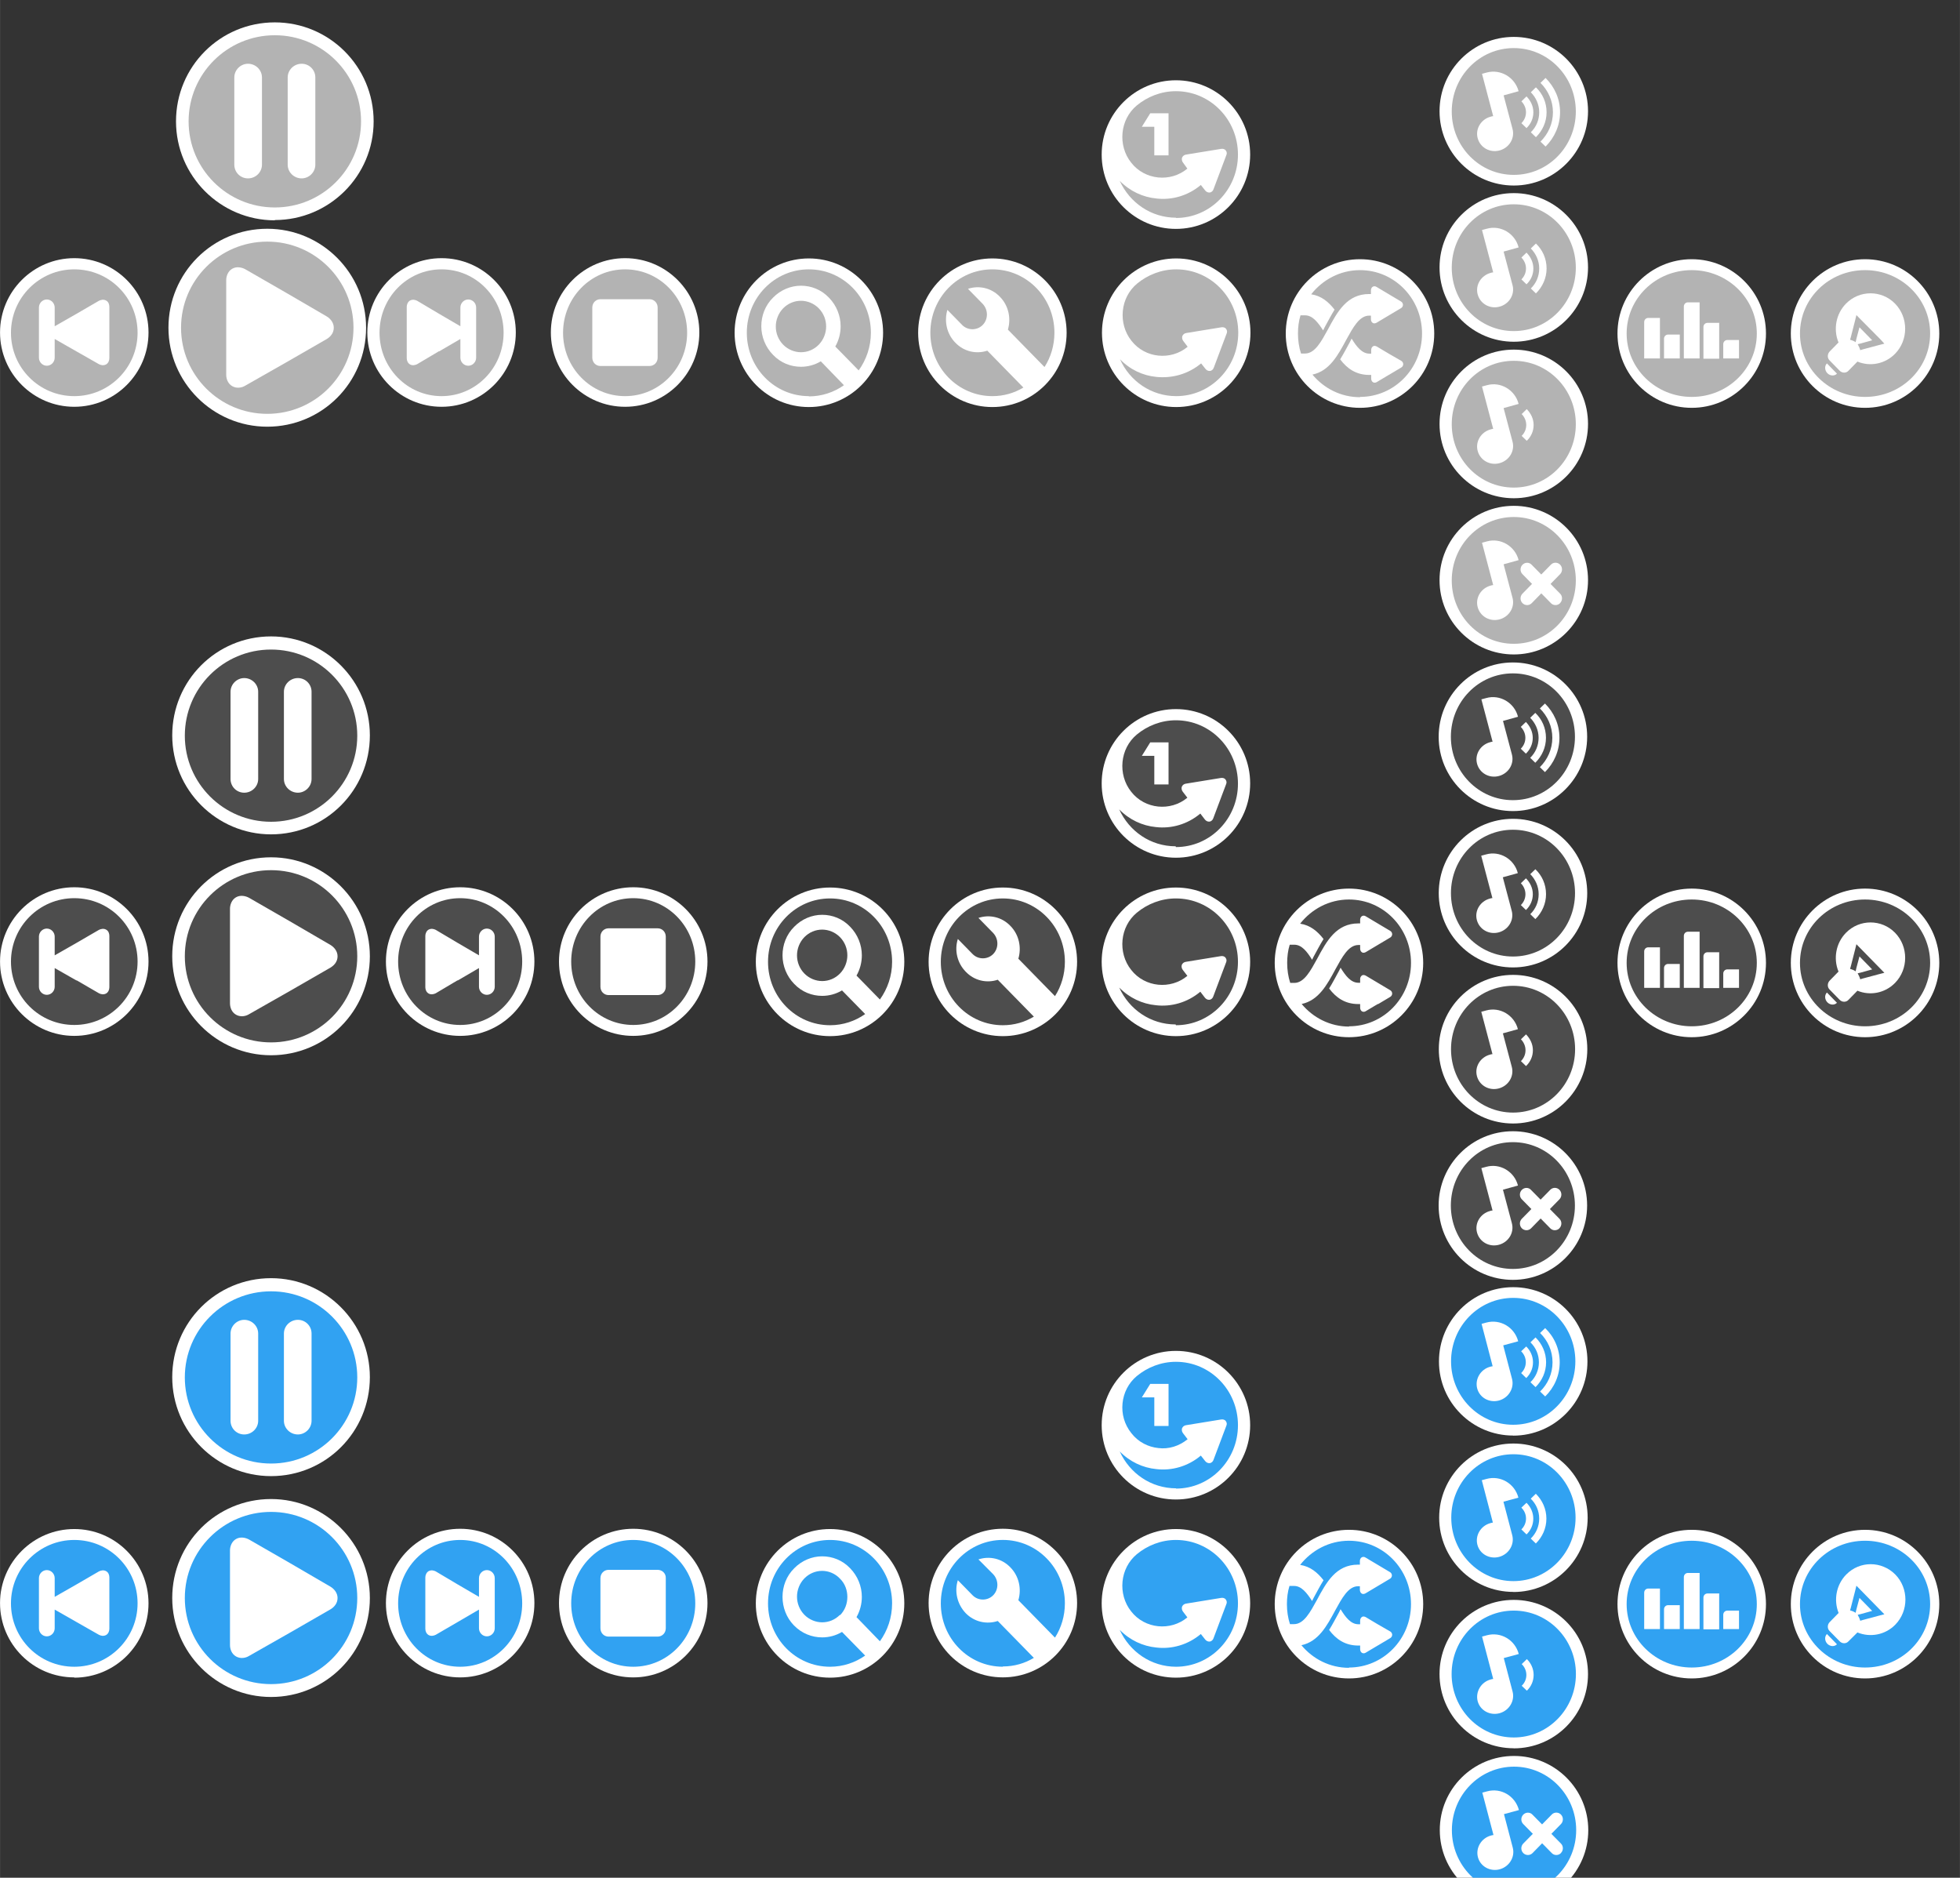 <?xml version="1.0" encoding="UTF-8" standalone="no"?>
<!-- Creator: CorelDRAW -->

<svg
   xmlns:dc="http://purl.org/dc/elements/1.1/"
   xmlns:cc="http://creativecommons.org/ns#"
   xmlns:rdf="http://www.w3.org/1999/02/22-rdf-syntax-ns#"
   xmlns:svg="http://www.w3.org/2000/svg"
   xmlns="http://www.w3.org/2000/svg"
   xmlns:sodipodi="http://sodipodi.sourceforge.net/DTD/sodipodi-0.dtd"
   xmlns:inkscape="http://www.inkscape.org/namespaces/inkscape"
   xml:space="preserve"
   width="634.198"
   height="607.473"
   style="fill-rule:evenodd"
   viewBox="0 0 6.745 6.461"
   id="svg2920"
   version="1.1"
   inkscape:version="0.47pre4 r22446"
   sodipodi:docname="GQ_control_icons.svg"><rect x="0" y="0" width="6.745" height="6.461" fill="#333333" stroke="none"/><sodipodi:namedview
   pagecolor="#ffffff"
   bordercolor="#666666"
   borderopacity="1"
   objecttolerance="10"
   gridtolerance="10"
   guidetolerance="10"
   inkscape:pageopacity="0"
   inkscape:pageshadow="2"
   inkscape:window-width="1920"
   inkscape:window-height="1007"
   id="namedview3018"
   showgrid="false"
   inkscape:zoom="1"
   inkscape:cx="319.24215"
   inkscape:cy="240.33116"
   inkscape:window-x="0"
   inkscape:window-y="0"
   inkscape:window-maximized="1"
   inkscape:current-layer="svg2920"
   showborder="false" />
 <defs
   id="defs2922"><inkscape:perspective
   sodipodi:type="inkscape:persp3d"
   inkscape:vp_x="0 : 94.789803 : 1"
   inkscape:vp_y="0 : 1000 : 0"
   inkscape:vp_z="634.20032 : 94.789803 : 1"
   inkscape:persp3d-origin="317.10016 : 63.193202 : 1"
   id="perspective3022" />
  <style
   type="text/css"
   id="style2924">
   
    .fil0 {fill:white}
    .fil1 {fill:#31A2F2}
    .fil2 {fill:white;fill-rule:nonzero}
   
  </style>
 
  
  
  
  
  
  
  
  
  
  
  
  
  
  
  
  
  
  
  
  
  
  
  
  
  
  
  
  
  
  
  
  
  
  
  
  
  
  
  
  
  
  
  
  
  
  
 <inkscape:perspective
   id="perspective3961"
   inkscape:persp3d-origin="0.5 : 0.33333333 : 1"
   inkscape:vp_z="1 : 0.5 : 1"
   inkscape:vp_y="0 : 1000 : 0"
   inkscape:vp_x="0 : 0.5 : 1"
   sodipodi:type="inkscape:persp3d" /><inkscape:perspective
   id="perspective3989"
   inkscape:persp3d-origin="0.5 : 0.33333333 : 1"
   inkscape:vp_z="1 : 0.5 : 1"
   inkscape:vp_y="0 : 1000 : 0"
   inkscape:vp_x="0 : 0.5 : 1"
   sodipodi:type="inkscape:persp3d" /><inkscape:perspective
   id="perspective4030"
   inkscape:persp3d-origin="0.5 : 0.33333333 : 1"
   inkscape:vp_z="1 : 0.5 : 1"
   inkscape:vp_y="0 : 1000 : 0"
   inkscape:vp_x="0 : 0.5 : 1"
   sodipodi:type="inkscape:persp3d" /><inkscape:perspective
   id="perspective4058"
   inkscape:persp3d-origin="0.5 : 0.33333333 : 1"
   inkscape:vp_z="1 : 0.5 : 1"
   inkscape:vp_y="0 : 1000 : 0"
   inkscape:vp_x="0 : 0.5 : 1"
   sodipodi:type="inkscape:persp3d" /><inkscape:perspective
   id="perspective4086"
   inkscape:persp3d-origin="0.5 : 0.33333333 : 1"
   inkscape:vp_z="1 : 0.5 : 1"
   inkscape:vp_y="0 : 1000 : 0"
   inkscape:vp_x="0 : 0.5 : 1"
   sodipodi:type="inkscape:persp3d" /><inkscape:perspective
   id="perspective4114"
   inkscape:persp3d-origin="0.5 : 0.33333333 : 1"
   inkscape:vp_z="1 : 0.5 : 1"
   inkscape:vp_y="0 : 1000 : 0"
   inkscape:vp_x="0 : 0.5 : 1"
   sodipodi:type="inkscape:persp3d" /><inkscape:perspective
   id="perspective4142"
   inkscape:persp3d-origin="0.5 : 0.33333333 : 1"
   inkscape:vp_z="1 : 0.5 : 1"
   inkscape:vp_y="0 : 1000 : 0"
   inkscape:vp_x="0 : 0.5 : 1"
   sodipodi:type="inkscape:persp3d" /><inkscape:perspective
   id="perspective4170"
   inkscape:persp3d-origin="0.5 : 0.33333333 : 1"
   inkscape:vp_z="1 : 0.5 : 1"
   inkscape:vp_y="0 : 1000 : 0"
   inkscape:vp_x="0 : 0.5 : 1"
   sodipodi:type="inkscape:persp3d" /><inkscape:perspective
   id="perspective4198"
   inkscape:persp3d-origin="0.5 : 0.33333333 : 1"
   inkscape:vp_z="1 : 0.5 : 1"
   inkscape:vp_y="0 : 1000 : 0"
   inkscape:vp_x="0 : 0.5 : 1"
   sodipodi:type="inkscape:persp3d" /><inkscape:perspective
   id="perspective4239"
   inkscape:persp3d-origin="0.5 : 0.33333333 : 1"
   inkscape:vp_z="1 : 0.5 : 1"
   inkscape:vp_y="0 : 1000 : 0"
   inkscape:vp_x="0 : 0.5 : 1"
   sodipodi:type="inkscape:persp3d" /><inkscape:perspective
   id="perspective4267"
   inkscape:persp3d-origin="0.5 : 0.33333333 : 1"
   inkscape:vp_z="1 : 0.5 : 1"
   inkscape:vp_y="0 : 1000 : 0"
   inkscape:vp_x="0 : 0.5 : 1"
   sodipodi:type="inkscape:persp3d" /><inkscape:perspective
   id="perspective4295"
   inkscape:persp3d-origin="0.5 : 0.33333333 : 1"
   inkscape:vp_z="1 : 0.5 : 1"
   inkscape:vp_y="0 : 1000 : 0"
   inkscape:vp_x="0 : 0.5 : 1"
   sodipodi:type="inkscape:persp3d" /><inkscape:perspective
   id="perspective4323"
   inkscape:persp3d-origin="0.5 : 0.33333333 : 1"
   inkscape:vp_z="1 : 0.5 : 1"
   inkscape:vp_y="0 : 1000 : 0"
   inkscape:vp_x="0 : 0.5 : 1"
   sodipodi:type="inkscape:persp3d" /><inkscape:perspective
   id="perspective4351"
   inkscape:persp3d-origin="0.5 : 0.33333333 : 1"
   inkscape:vp_z="1 : 0.5 : 1"
   inkscape:vp_y="0 : 1000 : 0"
   inkscape:vp_x="0 : 0.5 : 1"
   sodipodi:type="inkscape:persp3d" /><inkscape:perspective
   id="perspective4379"
   inkscape:persp3d-origin="0.5 : 0.33333333 : 1"
   inkscape:vp_z="1 : 0.5 : 1"
   inkscape:vp_y="0 : 1000 : 0"
   inkscape:vp_x="0 : 0.5 : 1"
   sodipodi:type="inkscape:persp3d" /><inkscape:perspective
   id="perspective4752"
   inkscape:persp3d-origin="0.5 : 0.33333333 : 1"
   inkscape:vp_z="1 : 0.5 : 1"
   inkscape:vp_y="0 : 1000 : 0"
   inkscape:vp_x="0 : 0.5 : 1"
   sodipodi:type="inkscape:persp3d" /><inkscape:perspective
   id="perspective3367"
   inkscape:persp3d-origin="0.5 : 0.33333333 : 1"
   inkscape:vp_z="1 : 0.5 : 1"
   inkscape:vp_y="0 : 1000 : 0"
   inkscape:vp_x="0 : 0.5 : 1"
   sodipodi:type="inkscape:persp3d" /><inkscape:perspective
   id="perspective3551"
   inkscape:persp3d-origin="0.5 : 0.33333333 : 1"
   inkscape:vp_z="1 : 0.5 : 1"
   inkscape:vp_y="0 : 1000 : 0"
   inkscape:vp_x="0 : 0.5 : 1"
   sodipodi:type="inkscape:persp3d" /><inkscape:perspective
   id="perspective4496"
   inkscape:persp3d-origin="0.5 : 0.33333333 : 1"
   inkscape:vp_z="1 : 0.5 : 1"
   inkscape:vp_y="0 : 1000 : 0"
   inkscape:vp_x="0 : 0.5 : 1"
   sodipodi:type="inkscape:persp3d" /></defs>
 <g
   id="g3139"
   transform="matrix(0.875,0,0,0.894,2.578,4.512)"><path
     class="fil0"
     d="m 5.266,1.403 c -0.161,0 -0.292,-0.128 -0.292,-0.286 0,-0.158 0.131,-0.286 0.292,-0.286 0.161,0 0.292,0.128 0.292,0.286 0,0.158 -0.131,0.286 -0.292,0.286 z"
     id="path2936"
     style="fill:#ffffff" /><path
     class="fil1"
     d="m 5.266,1.361 c 0.142,0 0.256,-0.109 0.256,-0.244 0,-0.135 -0.115,-0.244 -0.256,-0.244 -0.142,0 -0.256,0.109 -0.256,0.244 0,0.135 0.115,0.244 0.256,0.244 z"
     id="path2958"
     style="fill:#31a2f2" /><path
     class="fil0"
     d="m 5.235,0.964 c 0.041,0.039 0.067,0.093 0.067,0.153 0,0.06 -0.025,0.114 -0.067,0.153 L 5.203,1.24 c 0.033,-0.031 0.053,-0.075 0.053,-0.122 0,-0.048 -0.02,-0.091 -0.053,-0.122 L 5.235,0.964 z M 5.177,1.02 c 0.026,0.025 0.042,0.059 0.042,0.097 0,0.038 -0.016,0.072 -0.042,0.097 L 5.145,1.184 c 0.018,-0.017 0.029,-0.041 0.029,-0.067 0,-0.026 -0.011,-0.05 -0.029,-0.067 l 0.032,-0.03 z"
     id="path2960"
     style="fill:#ffffff" /></g><g
   id="g3084"
   transform="matrix(0.875,0,0,0.894,0.166,4.521)"><path
     class="fil0"
     d="m 1.62,1.399 c -0.161,0 -0.292,-0.128 -0.292,-0.286 0,-0.158 0.131,-0.286 0.292,-0.286 0.161,0 0.292,0.128 0.292,0.286 0,0.158 -0.131,0.286 -0.292,0.286 z"
     id="path2950"
     style="fill:#ffffff" /><path
     class="fil1"
     d="m 1.62,1.358 c 0.135,0 0.244,-0.109 0.244,-0.244 0,-0.135 -0.109,-0.244 -0.244,-0.244 -0.135,0 -0.244,0.109 -0.244,0.244 0,0.135 0.109,0.244 0.244,0.244 z"
     id="path2962"
     style="fill:#31a2f2" /><path
     class="fil0"
     d="m 1.61,1.186 0.084,-0.048 0,0.072 c 0,0.017 0.014,0.031 0.031,0.031 l 0,0 c 0.017,0 0.031,-0.014 0.031,-0.031 l 0,-0.193 c 0,-0.017 -0.014,-0.031 -0.031,-0.031 l 0,0 c -0.017,0 -0.031,0.014 -0.031,0.031 l 0,0.072 L 1.61,1.041 1.524,0.991 c -0.008,-0.004 -0.018,-0.006 -0.028,-0.001 -0.009,0.005 -0.013,0.016 -0.013,0.024 l -3.8e-6,0.099 3.8e-6,0.099 c 4.15e-5,0.009 0.004,0.019 0.013,0.024 0.009,0.005 0.02,0.003 0.028,-0.001 L 1.61,1.186 z"
     id="path2970"
     style="fill:#ffffff" /></g><g
   id="g4637"
   transform="matrix(0.942,0,0,0.962,0.034,0.221)"><path
     class="fil0"
     d="m 0.954,5.84 c 0.2,0 0.361,-0.158 0.361,-0.354 0,-0.195 -0.162,-0.354 -0.361,-0.354 -0.2,0 -0.361,0.158 -0.361,0.354 0,0.195 0.162,0.354 0.361,0.354 z"
     id="path2956"
     style="fill:#ffffff" /><path
     class="fil1"
     d="m 0.954,5.794 c 0.174,0 0.315,-0.138 0.315,-0.308 0,-0.17 -0.141,-0.308 -0.315,-0.308 -0.174,0 -0.315,0.138 -0.315,0.308 0,0.17 0.141,0.308 0.315,0.308 z"
     id="path2968"
     style="fill:#31a2f2;fill-opacity:1" /><path
     class="fil0"
     d="m 1.023,5.61 0.149,-0.084 c 0.013,-0.008 0.025,-0.021 0.025,-0.04 0,-0.018 -0.012,-0.032 -0.025,-0.04 L 1.023,5.361 0.874,5.277 c -0.013,-0.007 -0.032,-0.011 -0.048,-0.002 -0.016,0.009 -0.022,0.027 -0.022,0.041 l 0,0.169 0,0.169 c 7.537e-5,0.015 0.006,0.032 0.022,0.041 0.016,0.009 0.035,0.006 0.048,-0.002 L 1.023,5.61 z"
     id="path2972"
     style="fill:#ffffff" /></g><g
   id="g3089"
   transform="matrix(0.875,0,0,0.894,0.241,4.521)"><path
     class="fil0"
     d="m 2.215,1.399 c -0.161,0 -0.292,-0.128 -0.292,-0.286 0,-0.158 0.131,-0.286 0.292,-0.286 0.161,0 0.292,0.128 0.292,0.286 0,0.158 -0.131,0.286 -0.292,0.286 z"
     id="path2948"
     style="fill:#ffffff" /><path
     class="fil1"
     d="m 2.215,1.358 c 0.135,0 0.244,-0.109 0.244,-0.244 0,-0.135 -0.109,-0.244 -0.244,-0.244 -0.135,0 -0.244,0.109 -0.244,0.244 0,0.135 0.109,0.244 0.244,0.244 z"
     id="path2964"
     style="fill:#31a2f2" /><path
     class="fil0"
     d="m 2.311,0.985 -0.193,0 c -0.018,0 -0.032,0.014 -0.032,0.032 l 0,0.193 c 0,0.018 0.014,0.032 0.032,0.032 l 0.193,0 c 0.018,0 0.032,-0.014 0.032,-0.032 l 0,-0.193 C 2.344,0.999 2.329,0.985 2.311,0.985 z"
     id="path2974"
     style="fill:#ffffff" /></g><g
   id="g3094"
   transform="matrix(0.875,0,0,0.894,0.326,4.521)"><path
     class="fil0"
     d="m 2.892,1.4 c -0.161,0 -0.292,-0.128 -0.292,-0.286 0,-0.158 0.131,-0.286 0.292,-0.286 0.161,0 0.292,0.128 0.292,0.286 0,0.158 -0.131,0.286 -0.292,0.286 z"
     id="path2946"
     style="fill:#ffffff" /><path
     class="fil1"
     d="m 2.931,1.16 0,0 C 2.951,1.14 2.96,1.115 2.96,1.089 2.96,1.064 2.951,1.038 2.931,1.019 2.912,0.999 2.886,0.989 2.861,0.989 c -0.026,0 -0.051,0.01 -0.07,0.029 -0.019,0.019 -0.029,0.045 -0.029,0.07 0,0.026 0.01,0.051 0.029,0.07 0.019,0.019 0.045,0.029 0.07,0.029 0.026,0 0.051,-0.01 0.07,-0.029 z M 2.892,1.358 c 0.051,0 0.099,-0.016 0.138,-0.043 L 2.939,1.224 C 2.915,1.238 2.888,1.245 2.861,1.245 2.821,1.245 2.781,1.23 2.75,1.199 2.72,1.169 2.705,1.129 2.705,1.089 c 0,-0.04 0.015,-0.08 0.046,-0.11 0.03,-0.03 0.07,-0.046 0.11,-0.046 0.04,0 0.08,0.015 0.11,0.046 0.03,0.03 0.046,0.07 0.046,0.11 0,0.027 -0.007,0.054 -0.021,0.078 L 3.088,1.26 C 3.118,1.219 3.136,1.169 3.136,1.114 c 0,-0.135 -0.109,-0.244 -0.244,-0.244 -0.135,0 -0.244,0.109 -0.244,0.244 0,0.135 0.109,0.244 0.244,0.244 z"
     id="path2976"
     style="fill:#31a2f2" /></g><g
   id="g3098"
   transform="matrix(0.875,0,0,0.894,0.4,4.52)"><path
     class="fil0"
     d="m 3.487,1.4 c -0.161,0 -0.292,-0.128 -0.292,-0.286 0,-0.158 0.131,-0.286 0.292,-0.286 0.161,0 0.292,0.128 0.292,0.286 0,0.158 -0.131,0.286 -0.292,0.286 z"
     id="path2944"
     style="fill:#ffffff" /><path
     class="fil1"
     d="m 3.487,1.358 c 0.045,0 0.086,-0.012 0.122,-0.033 L 3.467,1.183 C 3.424,1.197 3.375,1.187 3.341,1.153 3.307,1.118 3.296,1.069 3.31,1.026 l 0.058,0.058 c 0.022,0.022 0.059,0.022 0.081,0 0.022,-0.022 0.022,-0.058 0,-0.081 L 3.391,0.946 c 0.043,-0.014 0.092,-0.004 0.126,0.031 0.034,0.034 0.044,0.083 0.031,0.126 l 0.144,0.144 c 0.025,-0.038 0.039,-0.084 0.039,-0.132 0,-0.135 -0.109,-0.244 -0.244,-0.244 -0.135,0 -0.244,0.109 -0.244,0.244 0,0.135 0.109,0.244 0.244,0.244 z"
     id="path2978"
     style="fill:#31a2f2" /></g><g
   id="g3111"
   transform="matrix(0.875,0,0,0.894,0.549,4.521)"><path
     class="fil0"
     d="m 4.678,1.403 c -0.161,0 -0.292,-0.128 -0.292,-0.286 0,-0.158 0.131,-0.286 0.292,-0.286 0.161,0 0.292,0.128 0.292,0.286 0,0.158 -0.131,0.286 -0.292,0.286 z"
     id="path2938"
     style="fill:#ffffff" /><path
     class="fil1"
     d="m 4.678,1.361 c 0.135,0 0.244,-0.109 0.244,-0.244 0,-0.135 -0.109,-0.244 -0.244,-0.244 -0.078,0 -0.147,0.037 -0.192,0.093 0.04,0.006 0.068,0.029 0.092,0.059 -0.014,0.022 -0.026,0.045 -0.039,0.068 l -0.006,0.012 C 4.512,1.073 4.491,1.047 4.462,1.047 l -0.018,0 c -0.007,0.022 -0.01,0.046 -0.01,0.07 0,0.027 0.004,0.053 0.012,0.077 l 0.016,0 c 0.039,0 0.064,-0.047 0.09,-0.093 0.037,-0.068 0.075,-0.136 0.162,-0.136 l 0.007,0 0,-0.014 c 2.63e-5,-0.005 0.002,-0.011 0.007,-0.014 0.005,-0.003 0.011,-0.002 0.015,5.7281e-4 l 0.048,0.028 0.048,0.028 c 0.004,0.002 0.008,0.007 0.008,0.013 0,0.006 -0.004,0.011 -0.008,0.013 l -0.048,0.028 -0.048,0.028 c -0.004,0.002 -0.01,0.004 -0.015,5.69e-4 -0.005,-0.003 -0.007,-0.009 -0.007,-0.014 l 0,-0.014 -0.007,0 c -0.039,0 -0.064,0.047 -0.09,0.093 -0.033,0.06 -0.066,0.12 -0.133,0.134 0.045,0.053 0.112,0.087 0.187,0.087 z M 4.792,1.276 4.84,1.248 c 0.004,-0.002 0.008,-0.007 0.008,-0.013 0,-0.006 -0.004,-0.011 -0.008,-0.013 L 4.792,1.195 4.744,1.167 c -0.004,-0.002 -0.01,-0.004 -0.015,-5.728e-4 -0.005,0.003 -0.007,0.009 -0.007,0.014 l 0,0.014 -0.007,0 c -0.029,0 -0.05,-0.026 -0.07,-0.058 l -0.006,0.012 c -0.013,0.023 -0.025,0.046 -0.039,0.068 0.027,0.035 0.062,0.06 0.115,0.06 l 0.007,0 0,0.014 c 2.64e-5,0.005 0.002,0.011 0.007,0.014 0.005,0.003 0.011,0.002 0.015,-5.728e-4 l 0.048,-0.028 z"
     id="path2980"
     style="fill:#31a2f2" /></g><g
   id="g3079"
   transform="matrix(0.942,0,0,0.962,0.034,4.399)"><path
     class="fil0"
     d="m 0.954,0.707 c 0.2,0 0.361,-0.158 0.361,-0.354 0,-0.195 -0.162,-0.354 -0.361,-0.354 -0.2,0 -0.361,0.158 -0.361,0.354 0,0.195 0.162,0.354 0.361,0.354 z"
     id="path2954"
     style="fill:#ffffff" /><path
     class="fil1"
     d="m 0.954,0.662 c 0.174,0 0.315,-0.138 0.315,-0.308 0,-0.17 -0.141,-0.308 -0.315,-0.308 -0.174,0 -0.315,0.138 -0.315,0.308 0,0.17 0.141,0.308 0.315,0.308 z"
     id="path2966"
     style="fill:#31a2f2" /><path
     class="fil0"
     d="m 0.856,0.148 0,0 c 0.028,0 0.051,0.022 0.051,0.049 l 0,0.312 c 0,0.027 -0.023,0.049 -0.051,0.049 l 0,0 c -0.028,0 -0.05,-0.022 -0.05,-0.049 l 0,-0.312 c 0,-0.027 0.023,-0.049 0.05,-0.049 z m 0.196,0 0,0 c 0.028,0 0.05,0.022 0.05,0.049 l 0,0.312 c 0,0.027 -0.023,0.049 -0.05,0.049 l 0,0 c -0.028,0 -0.051,-0.022 -0.051,-0.049 l 0,-0.312 c 0,-0.027 0.023,-0.049 0.051,-0.049 z"
     id="path2982"
     style="fill:#ffffff" /></g><g
   id="g3102"
   transform="matrix(0.875,0,0,0.894,0.475,4.521)"><path
     class="fil0"
     d="m 4.082,1.4 c -0.161,0 -0.292,-0.128 -0.292,-0.286 0,-0.158 0.131,-0.286 0.292,-0.286 0.161,0 0.292,0.128 0.292,0.286 0,0.158 -0.131,0.286 -0.292,0.286 z"
     id="path2942"
     style="fill:#ffffff" /><path
     class="fil1"
     d="m 4.082,1.358 c 0.135,0 0.244,-0.109 0.244,-0.244 0,-0.135 -0.109,-0.244 -0.244,-0.244 -0.058,0 -0.112,0.021 -0.154,0.055 -0.033,0.027 -0.052,0.065 -0.056,0.105 -0.004,0.04 0.007,0.082 0.034,0.115 0.027,0.034 0.066,0.053 0.106,0.057 0.04,0.004 0.082,-0.007 0.115,-0.034 L 4.11,1.146 c -0.004,-0.005 -0.006,-0.012 -0.004,-0.019 0.003,-0.007 0.009,-0.011 0.016,-0.012 l 0.069,-0.011 0.069,-0.011 c 0.006,-9.421e-4 0.014,3.58e-4 0.018,0.006 0.005,0.006 0.005,0.013 0.002,0.019 l -0.025,0.065 -0.025,0.065 c -0.002,0.006 -0.007,0.012 -0.015,0.013 -0.007,0.001 -0.014,-0.003 -0.018,-0.008 L 4.18,1.232 c -0.051,0.042 -0.115,0.059 -0.175,0.052 -0.053,-0.005 -0.104,-0.028 -0.144,-0.068 0.039,0.084 0.123,0.142 0.222,0.142 z"
     id="path2984"
     style="fill:#31a2f2" /></g><g
   id="g3069"
   transform="matrix(0.875,0,0,0.894,-1.2280693e-5,4.521)"><path
     class="fil0"
     d="M 0.292,1.399 C 0.131,1.399 0,1.271 0,1.113 0,0.956 0.131,0.828 0.292,0.828 c 0.161,0 0.292,0.128 0.292,0.286 0,0.158 -0.131,0.286 -0.292,0.286 z"
     id="path2952"
     style="fill:#ffffff" /><path
     class="fil1"
     d="m 0.292,1.358 c -0.138,0 -0.249,-0.109 -0.249,-0.244 0,-0.135 0.112,-0.244 0.249,-0.244 0.138,0 0.249,0.109 0.249,0.244 0,0.135 -0.112,0.244 -0.249,0.244 z"
     id="path2986"
     style="fill:#31a2f2" /><path
     class="fil0"
     d="m 0.301,1.186 -0.086,-0.048 0,0.072 c 0,0.017 -0.014,0.031 -0.031,0.031 l 0,0 C 0.167,1.241 0.153,1.227 0.153,1.21 l 0,-0.193 c 0,-0.017 0.014,-0.031 0.031,-0.031 l 0,0 c 0.017,0 0.031,0.014 0.031,0.031 l 0,0.072 L 0.301,1.041 0.389,0.991 c 0.008,-0.004 0.019,-0.006 0.028,-0.001 0.01,0.005 0.013,0.016 0.013,0.024 l 3.77e-6,0.099 -3.77e-6,0.099 c -4.522e-5,0.009 -0.004,0.019 -0.013,0.024 -0.01,0.005 -0.02,0.003 -0.028,-0.001 L 0.301,1.186 z"
     id="path2988"
     style="fill:#ffffff" /></g><g
   id="g3115"
   transform="matrix(0.875,0,0,0.894,2.578,4.43)"><path
     class="fil0"
     d="m 5.266,0.782 c -0.161,0 -0.292,-0.128 -0.292,-0.286 0,-0.158 0.131,-0.286 0.292,-0.286 0.161,0 0.292,0.128 0.292,0.286 0,0.158 -0.131,0.286 -0.292,0.286 z"
     id="path2934"
     style="fill:#ffffff" /><path
     class="fil1"
     d="m 5.266,0.741 c 0.142,0 0.256,-0.109 0.256,-0.244 0,-0.135 -0.115,-0.244 -0.256,-0.244 -0.142,0 -0.256,0.109 -0.256,0.244 0,0.135 0.115,0.244 0.256,0.244 z"
     id="path2990"
     style="fill:#31a2f2" /><path
     class="fil0"
     d="m 5.177,0.4 c 0.026,0.025 0.042,0.059 0.042,0.097 0,0.038 -0.016,0.072 -0.042,0.097 L 5.145,0.564 c 0.018,-0.017 0.029,-0.041 0.029,-0.067 0,-0.026 -0.011,-0.05 -0.029,-0.067 L 5.177,0.4 z"
     id="path2992"
     style="fill:#ffffff" /></g><g
   id="g3120"
   transform="matrix(0.875,0,0,0.894,2.578,4.599)"><path
     class="fil0"
     d="m 5.266,2.016 c -0.161,0 -0.292,-0.128 -0.292,-0.286 0,-0.158 0.131,-0.286 0.292,-0.286 0.161,0 0.292,0.128 0.292,0.286 0,0.158 -0.131,0.286 -0.292,0.286 z"
     id="path2932"
     style="fill:#ffffff" /><path
     class="fil1"
     d="m 5.266,1.975 c 0.142,0 0.256,-0.109 0.256,-0.244 0,-0.135 -0.115,-0.244 -0.256,-0.244 -0.142,0 -0.256,0.109 -0.256,0.244 0,0.135 0.115,0.244 0.256,0.244 z"
     id="path2994"
     style="fill:#31a2f2" /><path
     class="fil0"
     d="m 5.296,1.52 c 0.057,0.054 0.091,0.128 0.091,0.21 0,0.082 -0.035,0.156 -0.091,0.21 L 5.264,1.91 C 5.312,1.864 5.342,1.801 5.342,1.731 5.342,1.66 5.312,1.597 5.264,1.551 L 5.296,1.52 z M 5.235,1.578 c 0.041,0.039 0.067,0.093 0.067,0.153 0,0.06 -0.025,0.114 -0.067,0.153 L 5.203,1.853 c 0.033,-0.031 0.053,-0.075 0.053,-0.122 0,-0.048 -0.02,-0.091 -0.053,-0.122 L 5.235,1.578 z M 5.177,1.633 c 0.026,0.025 0.042,0.059 0.042,0.097 0,0.038 -0.016,0.072 -0.042,0.097 L 5.145,1.797 C 5.163,1.78 5.174,1.757 5.174,1.731 5.174,1.705 5.163,1.681 5.145,1.664 L 5.177,1.633 z"
     id="path2996"
     style="fill:#ffffff" /></g><g
   id="g3106"
   transform="matrix(0.875,0,0,0.894,0.475,4.456)"><path
     class="fil0"
     d="m 4.082,0.787 c -0.161,0 -0.292,-0.128 -0.292,-0.286 0,-0.158 0.131,-0.286 0.292,-0.286 0.161,0 0.292,0.128 0.292,0.286 0,0.158 -0.131,0.286 -0.292,0.286 z"
     id="path2940"
     style="fill:#ffffff" /><path
     class="fil1"
     d="m 4.082,0.745 c 0.135,0 0.244,-0.109 0.244,-0.244 0,-0.135 -0.109,-0.244 -0.244,-0.244 -0.058,0 -0.112,0.021 -0.154,0.055 C 3.895,0.339 3.876,0.377 3.872,0.417 3.868,0.457 3.879,0.498 3.907,0.532 3.934,0.566 3.973,0.585 4.013,0.589 4.053,0.594 4.094,0.582 4.128,0.555 L 4.11,0.532 c -0.004,-0.005 -0.006,-0.012 -0.004,-0.019 0.003,-0.007 0.009,-0.011 0.016,-0.012 l 0.069,-0.011 0.069,-0.011 c 0.006,-9.4212e-4 0.014,3.58e-4 0.018,0.006 0.005,0.006 0.005,0.013 0.002,0.019 l -0.025,0.065 -0.025,0.065 c -0.002,0.006 -0.007,0.012 -0.015,0.013 -0.007,0.001 -0.014,-0.003 -0.018,-0.008 L 4.18,0.618 c -0.051,0.042 -0.115,0.059 -0.175,0.052 -0.053,-0.005 -0.104,-0.028 -0.144,-0.068 0.039,0.084 0.123,0.142 0.222,0.142 z"
     id="path2998"
     style="fill:#31a2f2" /><polygon
     class="fil2"
     points="3.981,0.342 4.053,0.342 4.053,0.504 3.997,0.504 3.997,0.394 3.948,0.394 "
     id="polygon3000"
     style="fill:#ffffff;fill-rule:nonzero" /></g><g
   id="g3130"
   transform="matrix(0.875,0,0,0.894,0.697,4.521)"><path
     class="fil0"
     d="m 5.857,1.403 c -0.161,0 -0.292,-0.128 -0.292,-0.286 0,-0.158 0.131,-0.286 0.292,-0.286 0.161,0 0.292,0.128 0.292,0.286 0,0.158 -0.131,0.286 -0.292,0.286 z"
     id="path2930"
     style="fill:#ffffff" /><path
     class="fil1"
     d="m 5.857,1.361 c 0.142,0 0.256,-0.109 0.256,-0.244 0,-0.135 -0.115,-0.244 -0.256,-0.244 -0.142,0 -0.256,0.109 -0.256,0.244 0,0.135 0.115,0.244 0.256,0.244 z"
     id="path3002"
     style="fill:#31a2f2" /><path
     class="fil0"
     d="m 5.966,1.076 -0.047,0 c -0.009,0 -0.016,0.007 -0.016,0.016 l 0,0.122 0.062,0 0,-0.137 z"
     id="path3004"
     style="fill:#ffffff" /><path
     class="fil0"
     d="m 5.889,0.997 -0.047,0 c -0.009,0 -0.016,0.007 -0.016,0.016 l 0,0.2 0.062,0 0,-0.216 z"
     id="path3006"
     style="fill:#ffffff" /><path
     class="fil0"
     d="m 5.811,1.121 -0.047,0 c -0.009,0 -0.016,0.007 -0.016,0.016 l 0,0.076 0.062,0 0,-0.092 z"
     id="path3008"
     style="fill:#ffffff" /><path
     class="fil0"
     d="m 5.733,1.057 -0.047,0 c -0.009,0 -0.016,0.007 -0.016,0.016 l 0,0.14 0.062,0 0,-0.156 z"
     id="path3010"
     style="fill:#ffffff" /><path
     class="fil0"
     d="m 6.044,1.142 -0.047,0 c -0.009,0 -0.016,0.007 -0.016,0.016 l 0,0.055 0.062,0 0,-0.071 z"
     id="path3012"
     style="fill:#ffffff" /></g><g
   id="g3125"
   transform="matrix(0.875,0,0,0.894,0.772,4.521)"><path
     class="fil0"
     d="m 6.453,1.403 c -0.161,0 -0.292,-0.128 -0.292,-0.286 0,-0.158 0.131,-0.286 0.292,-0.286 0.161,0 0.292,0.128 0.292,0.286 0,0.158 -0.131,0.286 -0.292,0.286 z"
     id="path2928"
     style="fill:#ffffff" /><path
     class="fil1"
     d="m 6.453,1.361 c 0.142,0 0.256,-0.109 0.256,-0.244 0,-0.135 -0.115,-0.244 -0.256,-0.244 -0.142,0 -0.256,0.109 -0.256,0.244 0,0.135 0.115,0.244 0.256,0.244 z"
     id="path3014"
     style="fill:#31a2f2" /><path
     class="fil0"
     d="M 6.305,1.27 C 6.294,1.259 6.293,1.242 6.303,1.232 l 3.8e-6,-3.8e-6 2.525e-4,2.601e-4 0.039,0.039 2.637e-4,2.6e-4 -3.7e-6,3.7e-6 c -0.01,0.01 -0.027,0.009 -0.038,-0.002 z M 6.349,1.151 6.314,1.186 c -0.01,0.01 -0.01,0.026 0,0.035 l 0.039,0.039 c 0.01,0.01 0.026,0.01 0.035,0 L 6.423,1.226 C 6.473,1.246 6.532,1.236 6.572,1.196 6.625,1.143 6.625,1.056 6.572,1.003 6.518,0.95 6.432,0.95 6.379,1.003 6.339,1.043 6.329,1.102 6.349,1.151 z m 0.067,-9.572e-4 0.003,-0.013 3.39e-5,-3.39e-5 0.012,-0.044 0.05,0.05 -0.044,0.012 -3.77e-5,3.01e-5 -0.013,0.003 c 0.004,0.007 0.008,0.015 0.01,0.023 l 0.01,-0.003 3.8e-6,2.64e-5 0.065,-0.017 0.02,-0.005 -0.015,-0.015 -0.08,-0.08 -0.015,-0.015 -0.005,0.02 -0.017,0.065 2.64e-5,0 -0.003,0.01 c 0.008,0.002 0.016,0.005 0.023,0.01 z"
     id="path3016"
     style="fill:#ffffff" /></g>
<g
   id="g3483"
   transform="matrix(0.875,0,0,0.894,0.166,0.379)"><path
     class="fil0"
     d="m 1.62,3.563 c -0.161,0 -0.292,-0.128 -0.292,-0.286 0,-0.158 0.131,-0.286 0.292,-0.286 0.161,0 0.292,0.128 0.292,0.286 0,0.158 -0.131,0.286 -0.292,0.286 z"
     id="path2950-1"
     style="fill:#ffffff;fill-rule:evenodd" /><path
     class="fil1"
     d="m 1.62,3.521 c 0.135,0 0.244,-0.109 0.244,-0.244 0,-0.135 -0.109,-0.244 -0.244,-0.244 -0.135,0 -0.244,0.109 -0.244,0.244 0,0.135 0.109,0.244 0.244,0.244 z"
     id="path2962-8"
     style="fill:#4d4d4d;fill-rule:evenodd" /><path
     class="fil0"
     d="m 1.61,3.35 0.084,-0.048 0,0.072 c 0,0.017 0.014,0.031 0.031,0.031 l 0,0 c 0.017,0 0.031,-0.014 0.031,-0.031 l 0,-0.193 c 0,-0.017 -0.014,-0.031 -0.031,-0.031 l 0,0 c -0.017,0 -0.031,0.014 -0.031,0.031 l 0,0.072 -0.084,-0.048 -0.086,-0.05 c -0.008,-0.004 -0.018,-0.006 -0.028,-0.001 -0.009,0.005 -0.013,0.016 -0.013,0.024 l -3.8e-6,0.099 3.8e-6,0.099 c 4.15e-5,0.009 0.004,0.019 0.013,0.024 0.009,0.005 0.02,0.003 0.028,-0.001 l 0.086,-0.05 z"
     id="path2970-4"
     style="fill:#ffffff;fill-rule:evenodd" /></g><g
   id="g3478"
   transform="matrix(0.942,0,0,0.962,0.034,0.137)"><path
     class="fil0"
     d="m 0.954,3.632 c 0.2,0 0.361,-0.158 0.361,-0.354 0,-0.195 -0.162,-0.354 -0.361,-0.354 -0.2,0 -0.361,0.158 -0.361,0.354 0,0.195 0.162,0.354 0.361,0.354 z"
     id="path2956-6"
     style="fill:#ffffff;fill-rule:evenodd" /><path
     class="fil1"
     d="m 0.954,3.586 c 0.174,0 0.315,-0.138 0.315,-0.308 0,-0.17 -0.141,-0.308 -0.315,-0.308 -0.174,0 -0.315,0.138 -0.315,0.308 0,0.17 0.141,0.308 0.315,0.308 z"
     id="path2968-3"
     style="fill:#4d4d4d;fill-opacity:1;fill-rule:evenodd" /><path
     class="fil0"
     d="m 1.023,3.402 0.149,-0.084 c 0.013,-0.008 0.025,-0.021 0.025,-0.04 0,-0.018 -0.012,-0.032 -0.025,-0.04 L 1.023,3.153 0.874,3.069 c -0.013,-0.007 -0.032,-0.011 -0.048,-0.002 -0.016,0.009 -0.022,0.027 -0.022,0.041 l 0,0.169 0,0.169 c 7.552e-5,0.015 0.006,0.032 0.022,0.041 0.016,0.009 0.035,0.006 0.048,-0.002 L 1.023,3.402 z"
     id="path2972-7"
     style="fill:#ffffff;fill-rule:evenodd" /></g><g
   id="g3488"
   transform="matrix(0.875,0,0,0.894,0.241,0.379)"><path
     class="fil0"
     d="m 2.215,3.563 c -0.161,0 -0.292,-0.128 -0.292,-0.286 0,-0.158 0.131,-0.286 0.292,-0.286 0.161,0 0.292,0.128 0.292,0.286 0,0.158 -0.131,0.286 -0.292,0.286 z"
     id="path2948-2"
     style="fill:#ffffff;fill-rule:evenodd" /><path
     class="fil1"
     d="m 2.215,3.521 c 0.135,0 0.244,-0.109 0.244,-0.244 0,-0.135 -0.109,-0.244 -0.244,-0.244 -0.135,0 -0.244,0.109 -0.244,0.244 0,0.135 0.109,0.244 0.244,0.244 z"
     id="path2964-9"
     style="fill:#4d4d4d;fill-rule:evenodd" /><path
     class="fil0"
     d="m 2.311,3.149 -0.193,0 c -0.018,0 -0.032,0.014 -0.032,0.032 l 0,0.193 c 0,0.018 0.014,0.032 0.032,0.032 l 0.193,0 c 0.018,0 0.032,-0.014 0.032,-0.032 l 0,-0.193 c 0,-0.018 -0.014,-0.032 -0.032,-0.032 z"
     id="path2974-1"
     style="fill:#ffffff;fill-rule:evenodd" /></g><g
   id="g3493"
   transform="matrix(0.875,0,0,0.894,0.326,0.379)"><path
     class="fil0"
     d="m 2.892,3.564 c -0.161,0 -0.292,-0.128 -0.292,-0.286 0,-0.158 0.131,-0.286 0.292,-0.286 0.161,0 0.292,0.128 0.292,0.286 0,0.158 -0.131,0.286 -0.292,0.286 z"
     id="path2946-9"
     style="fill:#ffffff;fill-rule:evenodd" /><path
     class="fil1"
     d="m 2.931,3.323 0,0 c 0.019,-0.019 0.029,-0.045 0.029,-0.07 0,-0.026 -0.01,-0.051 -0.029,-0.07 -0.019,-0.019 -0.045,-0.029 -0.07,-0.029 -0.026,0 -0.051,0.01 -0.07,0.029 -0.019,0.019 -0.029,0.045 -0.029,0.07 0,0.026 0.01,0.051 0.029,0.07 0.019,0.019 0.045,0.029 0.07,0.029 0.026,0 0.051,-0.01 0.07,-0.029 z m -0.039,0.199 c 0.051,0 0.099,-0.016 0.138,-0.043 l -0.091,-0.091 c -0.024,0.014 -0.051,0.021 -0.078,0.021 -0.04,0 -0.08,-0.015 -0.11,-0.046 -0.03,-0.03 -0.046,-0.07 -0.046,-0.11 0,-0.04 0.015,-0.08 0.046,-0.11 0.03,-0.03 0.07,-0.046 0.11,-0.046 0.04,0 0.08,0.015 0.11,0.046 0.03,0.03 0.046,0.07 0.046,0.11 0,0.027 -0.007,0.054 -0.021,0.078 l 0.092,0.092 c 0.03,-0.041 0.048,-0.091 0.048,-0.145 0,-0.135 -0.109,-0.244 -0.244,-0.244 -0.135,0 -0.244,0.109 -0.244,0.244 0,0.135 0.109,0.244 0.244,0.244 z"
     id="path2976-8"
     style="fill:#4d4d4d;fill-rule:evenodd" /></g><g
   id="g3497"
   transform="matrix(0.875,0,0,0.894,0.4,0.379)"><path
     class="fil0"
     d="m 3.487,3.564 c -0.161,0 -0.292,-0.128 -0.292,-0.286 0,-0.158 0.131,-0.286 0.292,-0.286 0.161,0 0.292,0.128 0.292,0.286 0,0.158 -0.131,0.286 -0.292,0.286 z"
     id="path2944-7"
     style="fill:#ffffff;fill-rule:evenodd" /><path
     class="fil1"
     d="m 3.487,3.522 c 0.045,0 0.086,-0.012 0.122,-0.033 L 3.467,3.347 C 3.424,3.361 3.375,3.351 3.341,3.316 3.307,3.282 3.296,3.233 3.31,3.19 l 0.058,0.058 c 0.022,0.022 0.059,0.022 0.081,0 0.022,-0.022 0.022,-0.058 0,-0.081 L 3.391,3.109 c 0.043,-0.014 0.092,-0.004 0.126,0.031 0.034,0.034 0.044,0.083 0.031,0.126 l 0.144,0.144 c 0.025,-0.038 0.039,-0.084 0.039,-0.132 0,-0.135 -0.109,-0.244 -0.244,-0.244 -0.135,0 -0.244,0.109 -0.244,0.244 0,0.135 0.109,0.244 0.244,0.244 z"
     id="path2978-6"
     style="fill:#4d4d4d;fill-rule:evenodd" /></g><g
   id="g3539"
   transform="matrix(0.875,0,0,0.894,0.549,0.38)"><path
     class="fil0"
     d="m 4.678,3.567 c -0.161,0 -0.292,-0.128 -0.292,-0.286 0,-0.158 0.131,-0.286 0.292,-0.286 0.161,0 0.292,0.128 0.292,0.286 0,0.158 -0.131,0.286 -0.292,0.286 z"
     id="path2938-5"
     style="fill:#ffffff;fill-rule:evenodd" /><path
     class="fil1"
     d="m 4.678,3.525 c 0.135,0 0.244,-0.109 0.244,-0.244 0,-0.135 -0.109,-0.244 -0.244,-0.244 -0.078,0 -0.147,0.037 -0.192,0.093 0.04,0.006 0.068,0.029 0.092,0.059 -0.014,0.022 -0.026,0.045 -0.039,0.068 l -0.006,0.012 c -0.02,-0.032 -0.041,-0.058 -0.07,-0.058 l -0.018,0 c -0.007,0.022 -0.01,0.046 -0.01,0.07 0,0.027 0.004,0.053 0.012,0.077 l 0.016,0 c 0.039,0 0.064,-0.047 0.09,-0.093 0.037,-0.068 0.075,-0.136 0.162,-0.136 l 0.007,0 0,-0.014 c 2.63e-5,-0.005 0.002,-0.011 0.007,-0.014 0.005,-0.003 0.011,-0.002 0.015,5.728e-4 l 0.048,0.028 0.048,0.028 c 0.004,0.002 0.008,0.007 0.008,0.013 0,0.006 -0.004,0.011 -0.008,0.013 l -0.048,0.028 -0.048,0.028 c -0.004,0.002 -0.01,0.004 -0.015,5.69e-4 -0.005,-0.003 -0.007,-0.009 -0.007,-0.014 l 0,-0.014 -0.007,0 c -0.039,0 -0.064,0.047 -0.09,0.093 -0.033,0.06 -0.066,0.12 -0.133,0.134 0.045,0.053 0.112,0.087 0.187,0.087 z m 0.114,-0.085 0.048,-0.028 c 0.004,-0.002 0.008,-0.007 0.008,-0.013 0,-0.006 -0.004,-0.011 -0.008,-0.013 l -0.048,-0.028 -0.048,-0.028 c -0.004,-0.002 -0.01,-0.004 -0.015,-5.728e-4 -0.005,0.003 -0.007,0.009 -0.007,0.014 l 0,0.014 -0.007,0 c -0.029,0 -0.05,-0.026 -0.07,-0.058 l -0.006,0.012 c -0.013,0.023 -0.025,0.046 -0.039,0.068 0.027,0.035 0.062,0.06 0.115,0.06 l 0.007,0 0,0.014 c 2.64e-5,0.005 0.002,0.011 0.007,0.014 0.005,0.003 0.011,0.002 0.015,-5.728e-4 l 0.048,-0.028 z"
     id="path2980-4"
     style="fill:#4d4d4d;fill-rule:evenodd" /></g><g
   id="g3468"
   transform="matrix(0.942,0,0,0.962,0.034,0.109)"><path
     class="fil0"
     d="m 0.954,2.871 c 0.2,0 0.361,-0.158 0.361,-0.354 0,-0.195 -0.162,-0.354 -0.361,-0.354 -0.2,0 -0.361,0.158 -0.361,0.354 0,0.195 0.162,0.354 0.361,0.354 z"
     id="path2954-9"
     style="fill:#ffffff;fill-rule:evenodd" /><path
     class="fil1"
     d="m 0.954,2.826 c 0.174,0 0.315,-0.138 0.315,-0.308 0,-0.17 -0.141,-0.308 -0.315,-0.308 -0.174,0 -0.315,0.138 -0.315,0.308 0,0.17 0.141,0.308 0.315,0.308 z"
     id="path2966-7"
     style="fill:#4d4d4d;fill-rule:evenodd" /><path
     class="fil0"
     d="m 0.856,2.312 0,0 c 0.028,0 0.051,0.022 0.051,0.049 l 0,0.312 c 0,0.027 -0.023,0.049 -0.051,0.049 l 0,0 c -0.028,0 -0.05,-0.022 -0.05,-0.049 l 0,-0.312 c 0,-0.027 0.023,-0.049 0.05,-0.049 z m 0.196,0 0,0 c 0.028,0 0.05,0.022 0.05,0.049 l 0,0.312 c 0,0.027 -0.023,0.049 -0.05,0.049 l 0,0 c -0.028,0 -0.051,-0.022 -0.051,-0.049 l 0,-0.312 c 0,-0.027 0.023,-0.049 0.051,-0.049 z"
     id="path2982-3"
     style="fill:#ffffff;fill-rule:evenodd" /></g><g
   id="g3506"
   transform="matrix(0.875,0,0,0.894,0.475,0.379)"><path
     class="fil0"
     d="m 4.082,3.564 c -0.161,0 -0.292,-0.128 -0.292,-0.286 0,-0.158 0.131,-0.286 0.292,-0.286 0.161,0 0.292,0.128 0.292,0.286 0,0.158 -0.131,0.286 -0.292,0.286 z"
     id="path2942-2"
     style="fill:#ffffff;fill-rule:evenodd" /><path
     class="fil1"
     d="m 4.082,3.522 c 0.135,0 0.244,-0.109 0.244,-0.244 0,-0.135 -0.109,-0.244 -0.244,-0.244 -0.058,0 -0.112,0.021 -0.154,0.055 -0.033,0.027 -0.052,0.065 -0.056,0.105 -0.004,0.04 0.007,0.082 0.034,0.115 0.027,0.034 0.066,0.053 0.106,0.057 0.04,0.004 0.082,-0.007 0.115,-0.034 l -0.018,-0.023 c -0.004,-0.005 -0.006,-0.012 -0.004,-0.019 0.003,-0.007 0.009,-0.011 0.016,-0.012 l 0.069,-0.011 0.069,-0.011 c 0.006,-9.421e-4 0.014,3.58e-4 0.018,0.006 0.005,0.006 0.005,0.013 0.002,0.019 l -0.025,0.065 -0.025,0.065 c -0.002,0.006 -0.007,0.012 -0.015,0.013 -0.007,0.001 -0.014,-0.003 -0.018,-0.008 l -0.018,-0.023 c -0.051,0.042 -0.115,0.059 -0.175,0.052 -0.053,-0.005 -0.104,-0.028 -0.144,-0.068 0.039,0.084 0.123,0.142 0.222,0.142 z"
     id="path2984-6"
     style="fill:#4d4d4d;fill-rule:evenodd" /></g><g
   id="g3473"
   transform="matrix(0.875,0,0,0.894,-1.5381795e-6,0.379)"><path
     class="fil0"
     d="m 0.292,3.563 c -0.161,0 -0.292,-0.128 -0.292,-0.286 0,-0.158 0.131,-0.286 0.292,-0.286 0.161,0 0.292,0.128 0.292,0.286 0,0.158 -0.131,0.286 -0.292,0.286 z"
     id="path2952-6"
     style="fill:#ffffff;fill-rule:evenodd" /><path
     class="fil1"
     d="m 0.292,3.521 c -0.138,0 -0.249,-0.109 -0.249,-0.244 0,-0.135 0.112,-0.244 0.249,-0.244 0.138,0 0.249,0.109 0.249,0.244 0,0.135 -0.112,0.244 -0.249,0.244 z"
     id="path2986-5"
     style="fill:#4d4d4d;fill-rule:evenodd" /><path
     class="fil0"
     d="m 0.301,3.35 -0.086,-0.048 0,0.072 c 0,0.017 -0.014,0.031 -0.031,0.031 l 0,0 c -0.017,0 -0.031,-0.014 -0.031,-0.031 l 0,-0.193 c 0,-0.017 0.014,-0.031 0.031,-0.031 l 0,0 c 0.017,0 0.031,0.014 0.031,0.031 l 0,0.072 0.086,-0.048 0.088,-0.05 c 0.008,-0.004 0.019,-0.006 0.028,-0.001 0.01,0.005 0.013,0.016 0.013,0.024 l 3.77e-6,0.099 -3.77e-6,0.099 c -4.522e-5,0.009 -0.004,0.019 -0.013,0.024 -0.01,0.005 -0.02,0.003 -0.028,-0.001 l -0.088,-0.05 z"
     id="path2988-7"
     style="fill:#ffffff;fill-rule:evenodd" /></g><g
   id="g3510"
   transform="matrix(0.875,0,0,0.894,2.578,0.326)"><path
     class="fil0"
     d="m 5.266,2.946 c -0.161,0 -0.292,-0.128 -0.292,-0.286 0,-0.158 0.131,-0.286 0.292,-0.286 0.161,0 0.292,0.128 0.292,0.286 0,0.158 -0.131,0.286 -0.292,0.286 z"
     id="path2934-1"
     style="fill:#ffffff;fill-rule:evenodd" /><path
     class="fil1"
     d="m 5.266,2.905 c 0.142,0 0.256,-0.109 0.256,-0.244 0,-0.135 -0.115,-0.244 -0.256,-0.244 -0.142,0 -0.256,0.109 -0.256,0.244 0,0.135 0.115,0.244 0.256,0.244 z"
     id="path2990-2"
     style="fill:#4d4d4d;fill-rule:evenodd" /><path
     class="fil0"
     d="m 5.177,2.564 c 0.026,0.025 0.042,0.059 0.042,0.097 0,0.038 -0.016,0.072 -0.042,0.097 l -0.032,-0.03 c 0.018,-0.017 0.029,-0.041 0.029,-0.067 0,-0.026 -0.011,-0.05 -0.029,-0.067 l 0.032,-0.03 z"
     id="path2992-0"
     style="fill:#ffffff;fill-rule:evenodd" /></g><g
   id="g3525"
   transform="matrix(0.875,0,0,0.894,2.578,0.42)"><path
     class="fil0"
     d="m 5.266,4.18 c -0.161,0 -0.292,-0.128 -0.292,-0.286 0,-0.158 0.131,-0.286 0.292,-0.286 0.161,0 0.292,0.128 0.292,0.286 0,0.158 -0.131,0.286 -0.292,0.286 z"
     id="path2932-4"
     style="fill:#ffffff;fill-rule:evenodd" /><path
     class="fil1"
     d="m 5.266,4.139 c 0.142,0 0.256,-0.109 0.256,-0.244 0,-0.135 -0.115,-0.244 -0.256,-0.244 -0.142,0 -0.256,0.109 -0.256,0.244 0,0.135 0.115,0.244 0.256,0.244 z"
     id="path2994-6"
     style="fill:#4d4d4d;fill-rule:evenodd" /><path
     class="fil0"
     d="m 5.296,3.684 c 0.057,0.054 0.091,0.128 0.091,0.21 0,0.082 -0.035,0.156 -0.091,0.21 l -0.032,-0.03 c 0.048,-0.046 0.078,-0.11 0.078,-0.18 0,-0.07 -0.03,-0.134 -0.078,-0.18 l 0.032,-0.03 z m -0.06,0.057 c 0.041,0.039 0.067,0.093 0.067,0.153 0,0.06 -0.025,0.114 -0.067,0.153 l -0.032,-0.03 c 0.033,-0.031 0.053,-0.075 0.053,-0.122 0,-0.048 -0.02,-0.091 -0.053,-0.122 l 0.032,-0.03 z m -0.058,0.056 c 0.026,0.025 0.042,0.059 0.042,0.097 0,0.038 -0.016,0.072 -0.042,0.097 l -0.032,-0.03 c 0.018,-0.017 0.029,-0.041 0.029,-0.067 0,-0.026 -0.011,-0.05 -0.029,-0.067 l 0.032,-0.03 z"
     id="path2996-0"
     style="fill:#ffffff;fill-rule:evenodd" /></g><g
   id="g3501"
   transform="matrix(0.875,0,0,0.894,0.475,0.314)"><path
     class="fil0"
     d="m 4.082,2.95 c -0.161,0 -0.292,-0.128 -0.292,-0.286 0,-0.158 0.131,-0.286 0.292,-0.286 0.161,0 0.292,0.128 0.292,0.286 0,0.158 -0.131,0.286 -0.292,0.286 z"
     id="path2940-7"
     style="fill:#ffffff;fill-rule:evenodd" /><path
     class="fil1"
     d="m 4.082,2.909 c 0.135,0 0.244,-0.109 0.244,-0.244 0,-0.135 -0.109,-0.244 -0.244,-0.244 -0.058,0 -0.112,0.021 -0.154,0.055 -0.033,0.027 -0.052,0.065 -0.056,0.105 -0.004,0.04 0.007,0.082 0.034,0.115 0.027,0.034 0.066,0.053 0.106,0.057 0.04,0.004 0.082,-0.007 0.115,-0.034 l -0.018,-0.023 c -0.004,-0.005 -0.006,-0.012 -0.004,-0.019 0.003,-0.007 0.009,-0.011 0.016,-0.012 l 0.069,-0.011 0.069,-0.011 c 0.006,-9.421e-4 0.014,3.58e-4 0.018,0.006 0.005,0.006 0.005,0.013 0.002,0.019 l -0.025,0.065 -0.025,0.065 c -0.002,0.006 -0.007,0.012 -0.015,0.013 -0.007,0.001 -0.014,-0.003 -0.018,-0.008 l -0.018,-0.023 c -0.051,0.042 -0.115,0.059 -0.175,0.052 -0.053,-0.005 -0.104,-0.028 -0.144,-0.068 0.039,0.084 0.123,0.142 0.222,0.142 z"
     id="path2998-7"
     style="fill:#4d4d4d;fill-rule:evenodd" /><polygon
     transform="translate(-1.2280693e-5,2.164)"
     class="fil2"
     points="4.053,0.504 3.997,0.504 3.997,0.394 3.948,0.394 3.981,0.342 4.053,0.342 "
     id="polygon3000-7"
     style="fill:#ffffff;fill-rule:nonzero" /></g><g
   id="g3520"
   transform="matrix(0.875,0,0,0.894,2.578,0.37)"><path
     class="fil0"
     d="m 5.266,3.567 c -0.161,0 -0.292,-0.128 -0.292,-0.286 0,-0.158 0.131,-0.286 0.292,-0.286 0.161,0 0.292,0.128 0.292,0.286 0,0.158 -0.131,0.286 -0.292,0.286 z"
     id="path2936-4"
     style="fill:#ffffff;fill-rule:evenodd" /><path
     class="fil1"
     d="m 5.266,3.525 c 0.142,0 0.256,-0.109 0.256,-0.244 0,-0.135 -0.115,-0.244 -0.256,-0.244 -0.142,0 -0.256,0.109 -0.256,0.244 0,0.135 0.115,0.244 0.256,0.244 z"
     id="path2958-6"
     style="fill:#4d4d4d;fill-rule:evenodd" /><path
     class="fil0"
     d="m 5.235,3.128 c 0.041,0.039 0.067,0.093 0.067,0.153 0,0.06 -0.025,0.114 -0.067,0.153 l -0.032,-0.03 c 0.033,-0.031 0.053,-0.075 0.053,-0.122 0,-0.048 -0.02,-0.091 -0.053,-0.122 l 0.032,-0.03 z m -0.058,0.056 c 0.026,0.025 0.042,0.059 0.042,0.097 0,0.038 -0.016,0.072 -0.042,0.097 l -0.032,-0.03 c 0.018,-0.017 0.029,-0.041 0.029,-0.067 0,-0.026 -0.011,-0.05 -0.029,-0.067 l 0.032,-0.03 z"
     id="path2960-0"
     style="fill:#ffffff;fill-rule:evenodd" /></g><g
   id="g3530"
   transform="matrix(0.875,0,0,0.894,0.697,0.38)"><path
     class="fil0"
     d="m 5.857,3.567 c -0.161,0 -0.292,-0.128 -0.292,-0.286 0,-0.158 0.131,-0.286 0.292,-0.286 0.161,0 0.292,0.128 0.292,0.286 0,0.158 -0.131,0.286 -0.292,0.286 z"
     id="path2930-3"
     style="fill:#ffffff;fill-rule:evenodd" /><path
     class="fil1"
     d="m 5.857,3.525 c 0.142,0 0.256,-0.109 0.256,-0.244 0,-0.135 -0.115,-0.244 -0.256,-0.244 -0.142,0 -0.256,0.109 -0.256,0.244 0,0.135 0.115,0.244 0.256,0.244 z"
     id="path3002-5"
     style="fill:#4d4d4d;fill-rule:evenodd" /><path
     class="fil0"
     d="m 5.966,3.24 -0.047,0 c -0.009,0 -0.016,0.007 -0.016,0.016 l 0,0.122 0.062,0 0,-0.137 z"
     id="path3004-9"
     style="fill:#ffffff;fill-rule:evenodd" /><path
     class="fil0"
     d="m 5.889,3.161 -0.047,0 c -0.009,0 -0.016,0.007 -0.016,0.016 l 0,0.2 0.062,0 0,-0.216 z"
     id="path3006-9"
     style="fill:#ffffff;fill-rule:evenodd" /><path
     class="fil0"
     d="m 5.811,3.285 -0.047,0 c -0.009,0 -0.016,0.007 -0.016,0.016 l 0,0.076 0.062,0 0,-0.092 z"
     id="path3008-8"
     style="fill:#ffffff;fill-rule:evenodd" /><path
     class="fil0"
     d="m 5.733,3.221 -0.047,0 c -0.009,0 -0.016,0.007 -0.016,0.016 l 0,0.14 0.062,0 0,-0.156 z"
     id="path3010-1"
     style="fill:#ffffff;fill-rule:evenodd" /><path
     class="fil0"
     d="m 6.044,3.306 -0.047,0 c -0.009,0 -0.016,0.007 -0.016,0.016 l 0,0.055 0.062,0 0,-0.071 z"
     id="path3012-8"
     style="fill:#ffffff;fill-rule:evenodd" /></g><g
   id="g3515"
   transform="matrix(0.875,0,0,0.894,0.772,0.38)"><path
     class="fil0"
     d="m 6.453,3.567 c -0.161,0 -0.292,-0.128 -0.292,-0.286 0,-0.158 0.131,-0.286 0.292,-0.286 0.161,0 0.292,0.128 0.292,0.286 0,0.158 -0.131,0.286 -0.292,0.286 z"
     id="path2928-6"
     style="fill:#ffffff;fill-rule:evenodd" /><path
     class="fil1"
     d="m 6.453,3.525 c 0.142,0 0.256,-0.109 0.256,-0.244 0,-0.135 -0.115,-0.244 -0.256,-0.244 -0.142,0 -0.256,0.109 -0.256,0.244 0,0.135 0.115,0.244 0.256,0.244 z"
     id="path3014-0"
     style="fill:#4d4d4d;fill-rule:evenodd" /><path
     class="fil0"
     d="m 6.305,3.433 c -0.011,-0.011 -0.012,-0.028 -0.002,-0.038 l 3.8e-6,-3.8e-6 2.525e-4,2.601e-4 0.039,0.039 2.637e-4,2.6e-4 -3.7e-6,3.7e-6 c -0.01,0.01 -0.027,0.009 -0.038,-0.002 z m 0.044,-0.119 -0.035,0.035 c -0.01,0.01 -0.01,0.026 0,0.035 l 0.039,0.039 c 0.01,0.01 0.026,0.01 0.035,0 l 0.035,-0.035 c 0.049,0.02 0.108,0.01 0.148,-0.03 0.053,-0.053 0.053,-0.14 0,-0.193 -0.053,-0.053 -0.14,-0.053 -0.193,0 -0.04,0.04 -0.05,0.099 -0.03,0.148 z m 0.067,-9.572e-4 0.003,-0.013 3.39e-5,-3.39e-5 0.012,-0.044 0.05,0.05 -0.044,0.012 -3.77e-5,3.01e-5 -0.013,0.003 c 0.004,0.007 0.008,0.015 0.01,0.023 l 0.01,-0.003 3.8e-6,2.64e-5 0.065,-0.017 0.02,-0.005 -0.015,-0.015 -0.08,-0.08 -0.015,-0.015 -0.005,0.02 -0.017,0.065 2.64e-5,0 -0.003,0.01 c 0.008,0.002 0.016,0.005 0.023,0.01 z"
     id="path3016-3"
     style="fill:#ffffff;fill-rule:evenodd" /></g><g
   id="g3126"
   transform="matrix(0.875,0,0,0.894,2.578,0.171)"><path
     class="fil0"
     d="m 5.266,1.403 c -0.161,0 -0.292,-0.128 -0.292,-0.286 0,-0.158 0.131,-0.286 0.292,-0.286 0.161,0 0.292,0.128 0.292,0.286 0,0.158 -0.131,0.286 -0.292,0.286 z"
     id="path2936-4-8"
     style="fill:#ffffff;fill-rule:evenodd" /><path
     class="fil1"
     d="m 5.266,1.361 c 0.142,0 0.256,-0.109 0.256,-0.244 0,-0.135 -0.115,-0.244 -0.256,-0.244 -0.142,0 -0.256,0.109 -0.256,0.244 0,0.135 0.115,0.244 0.256,0.244 z"
     id="path2958-6-7"
     style="fill:#b3b3b3;fill-rule:evenodd" /><path
     class="fil0"
     d="m 5.235,0.964 c 0.041,0.039 0.067,0.093 0.067,0.153 0,0.06 -0.025,0.114 -0.067,0.153 L 5.203,1.24 c 0.033,-0.031 0.053,-0.075 0.053,-0.122 0,-0.048 -0.02,-0.091 -0.053,-0.122 l 0.032,-0.03 z m -0.058,0.056 c 0.026,0.025 0.042,0.059 0.042,0.097 0,0.038 -0.016,0.072 -0.042,0.097 L 5.145,1.184 c 0.018,-0.017 0.029,-0.041 0.029,-0.067 0,-0.026 -0.011,-0.05 -0.029,-0.067 l 0.032,-0.03 z"
     id="path2960-0-7"
     style="fill:#ffffff;fill-rule:evenodd" /></g><g
   id="g3096"
   transform="matrix(0.875,0,0,0.894,0.102,0.149)"><path
     class="fil0"
     d="m 1.62,1.399 c -0.161,0 -0.292,-0.128 -0.292,-0.286 0,-0.158 0.131,-0.286 0.292,-0.286 0.161,0 0.292,0.128 0.292,0.286 0,0.158 -0.131,0.286 -0.292,0.286 z"
     id="path2950-1-3"
     style="fill:#ffffff;fill-rule:evenodd" /><path
     class="fil1"
     d="m 1.62,1.358 c 0.135,0 0.244,-0.109 0.244,-0.244 0,-0.135 -0.109,-0.244 -0.244,-0.244 -0.135,0 -0.244,0.109 -0.244,0.244 0,0.135 0.109,0.244 0.244,0.244 z"
     id="path2962-8-8"
     style="fill:#b3b3b3;fill-rule:evenodd" /><path
     class="fil0"
     d="m 1.61,1.186 0.084,-0.048 0,0.072 c 0,0.017 0.014,0.031 0.031,0.031 l 0,0 c 0.017,0 0.031,-0.014 0.031,-0.031 l 0,-0.193 c 0,-0.017 -0.014,-0.031 -0.031,-0.031 l 0,0 c -0.017,0 -0.031,0.014 -0.031,0.031 l 0,0.072 -0.084,-0.048 -0.086,-0.05 c -0.008,-0.004 -0.018,-0.006 -0.028,-0.001 -0.009,0.005 -0.013,0.016 -0.013,0.024 l -3.9e-6,0.099 3.9e-6,0.099 c 4.25e-5,0.009 0.004,0.019 0.013,0.024 0.009,0.005 0.02,0.003 0.028,-0.001 l 0.086,-0.05 z"
     id="path2970-4-3"
     style="fill:#ffffff;fill-rule:evenodd" /></g><g
   id="g3081"
   transform="matrix(0.942,0,0,0.962,0.021,0.056)"><path
     class="fil0"
     d="m 0.954,1.468 c 0.2,0 0.361,-0.158 0.361,-0.354 0,-0.195 -0.162,-0.354 -0.361,-0.354 -0.2,0 -0.361,0.158 -0.361,0.354 0,0.195 0.162,0.354 0.361,0.354 z"
     id="path2956-6-1"
     style="fill:#ffffff;fill-rule:evenodd" /><path
     class="fil1"
     d="m 0.954,1.422 c 0.174,0 0.315,-0.138 0.315,-0.308 0,-0.17 -0.141,-0.308 -0.315,-0.308 -0.174,0 -0.315,0.138 -0.315,0.308 0,0.17 0.141,0.308 0.315,0.308 z"
     id="path2968-3-0"
     style="fill:#b3b3b3;fill-opacity:1;fill-rule:evenodd" /><path
     class="fil0"
     d="m 1.023,1.238 0.149,-0.084 c 0.013,-0.008 0.025,-0.021 0.025,-0.04 0,-0.018 -0.012,-0.032 -0.025,-0.04 L 1.023,0.989 0.874,0.905 c -0.013,-0.007 -0.032,-0.011 -0.048,-0.002 -0.016,0.009 -0.022,0.027 -0.022,0.041 l 0,0.169 0,0.169 c 7.552e-5,0.015 0.006,0.032 0.022,0.041 0.016,0.009 0.035,0.006 0.048,-0.002 L 1.023,1.238 z"
     id="path2972-7-7"
     style="fill:#ffffff;fill-rule:evenodd" /></g><g
   id="g3101"
   transform="matrix(0.875,0,0,0.894,0.213,0.149)"><path
     class="fil0"
     d="m 2.215,1.399 c -0.161,0 -0.292,-0.128 -0.292,-0.286 0,-0.158 0.131,-0.286 0.292,-0.286 0.161,0 0.292,0.128 0.292,0.286 0,0.158 -0.131,0.286 -0.292,0.286 z"
     id="path2948-2-4"
     style="fill:#ffffff;fill-rule:evenodd" /><path
     class="fil1"
     d="m 2.215,1.358 c 0.135,0 0.244,-0.109 0.244,-0.244 0,-0.135 -0.109,-0.244 -0.244,-0.244 -0.135,0 -0.244,0.109 -0.244,0.244 0,0.135 0.109,0.244 0.244,0.244 z"
     id="path2964-9-9"
     style="fill:#b3b3b3;fill-rule:evenodd" /><path
     class="fil0"
     d="m 2.311,0.985 -0.193,0 c -0.018,0 -0.032,0.014 -0.032,0.032 l 0,0.193 c 0,0.018 0.014,0.032 0.032,0.032 l 0.193,0 c 0.018,0 0.032,-0.014 0.032,-0.032 l 0,-0.193 c 0,-0.018 -0.014,-0.032 -0.032,-0.032 z"
     id="path2974-1-6"
     style="fill:#ffffff;fill-rule:evenodd" /></g><g
   id="g3107"
   transform="matrix(0.875,0,0,0.894,0.253,0.149)"><path
     class="fil0"
     d="m 2.892,1.4 c -0.161,0 -0.292,-0.128 -0.292,-0.286 0,-0.158 0.131,-0.286 0.292,-0.286 0.161,0 0.292,0.128 0.292,0.286 0,0.158 -0.131,0.286 -0.292,0.286 z"
     id="path2946-9-1"
     style="fill:#ffffff;fill-rule:evenodd" /><path
     class="fil1"
     d="m 2.931,1.16 0,0 c 0.019,-0.019 0.029,-0.045 0.029,-0.07 0,-0.026 -0.01,-0.051 -0.029,-0.07 -0.019,-0.019 -0.045,-0.029 -0.07,-0.029 -0.026,0 -0.051,0.01 -0.07,0.029 -0.019,0.019 -0.029,0.045 -0.029,0.07 0,0.026 0.01,0.051 0.029,0.07 0.019,0.019 0.045,0.029 0.07,0.029 0.026,0 0.051,-0.01 0.07,-0.029 z m -0.039,0.199 c 0.051,0 0.099,-0.016 0.138,-0.043 L 2.939,1.224 c -0.024,0.014 -0.051,0.021 -0.078,0.021 -0.04,0 -0.08,-0.015 -0.11,-0.046 -0.03,-0.03 -0.046,-0.07 -0.046,-0.11 0,-0.04 0.015,-0.08 0.046,-0.11 0.03,-0.03 0.07,-0.046 0.11,-0.046 0.04,0 0.08,0.015 0.11,0.046 0.03,0.03 0.046,0.07 0.046,0.11 0,0.027 -0.007,0.054 -0.021,0.078 l 0.092,0.092 c 0.03,-0.041 0.048,-0.091 0.048,-0.145 0,-0.135 -0.109,-0.244 -0.244,-0.244 -0.135,0 -0.244,0.109 -0.244,0.244 0,0.135 0.109,0.244 0.244,0.244 z"
     id="path2976-8-0"
     style="fill:#b3b3b3;fill-rule:evenodd" /></g><g
   id="g3112"
   transform="matrix(0.875,0,0,0.894,0.364,0.149)"><path
     class="fil0"
     d="m 3.487,1.4 c -0.161,0 -0.292,-0.128 -0.292,-0.286 0,-0.158 0.131,-0.286 0.292,-0.286 0.161,0 0.292,0.128 0.292,0.286 0,0.158 -0.131,0.286 -0.292,0.286 z"
     id="path2944-7-9"
     style="fill:#ffffff;fill-rule:evenodd" /><path
     class="fil1"
     d="m 3.487,1.358 c 0.045,0 0.086,-0.012 0.122,-0.033 L 3.467,1.183 c -0.043,0.014 -0.092,0.004 -0.126,-0.031 -0.034,-0.034 -0.044,-0.083 -0.031,-0.126 l 0.058,0.058 c 0.022,0.022 0.059,0.022 0.081,0 0.022,-0.022 0.022,-0.058 0,-0.081 l -0.058,-0.058 c 0.043,-0.014 0.092,-0.004 0.126,0.031 0.034,0.034 0.044,0.083 0.031,0.126 l 0.144,0.144 c 0.025,-0.038 0.039,-0.084 0.039,-0.132 0,-0.135 -0.109,-0.244 -0.244,-0.244 -0.135,0 -0.244,0.109 -0.244,0.244 0,0.135 0.109,0.244 0.244,0.244 z"
     id="path2978-6-6"
     style="fill:#b3b3b3;fill-rule:evenodd" /></g><g
   id="g3121"
   transform="matrix(0.875,0,0,0.894,0.587,0.149)"><path
     class="fil0"
     d="m 4.678,1.403 c -0.161,0 -0.292,-0.128 -0.292,-0.286 0,-0.158 0.131,-0.286 0.292,-0.286 0.161,0 0.292,0.128 0.292,0.286 0,0.158 -0.131,0.286 -0.292,0.286 z"
     id="path2938-5-3"
     style="fill:#ffffff;fill-rule:evenodd" /><path
     class="fil1"
     d="m 4.678,1.361 c 0.135,0 0.244,-0.109 0.244,-0.244 0,-0.135 -0.109,-0.244 -0.244,-0.244 -0.078,0 -0.147,0.037 -0.192,0.093 0.04,0.006 0.068,0.029 0.092,0.059 -0.014,0.022 -0.026,0.045 -0.039,0.068 l -0.006,0.012 C 4.512,1.073 4.491,1.047 4.462,1.047 l -0.018,0 c -0.007,0.022 -0.01,0.046 -0.01,0.07 0,0.027 0.004,0.053 0.012,0.077 l 0.016,0 c 0.039,0 0.064,-0.047 0.09,-0.093 0.037,-0.068 0.075,-0.136 0.162,-0.136 l 0.007,0 0,-0.014 c 2.13e-5,-0.005 0.002,-0.011 0.007,-0.014 0.005,-0.003 0.011,-0.002 0.015,5.729e-4 l 0.048,0.028 0.048,0.028 c 0.004,0.002 0.008,0.007 0.008,0.013 0,0.006 -0.004,0.011 -0.008,0.013 l -0.048,0.028 -0.048,0.028 c -0.004,0.002 -0.01,0.004 -0.015,5.69e-4 -0.005,-0.003 -0.007,-0.009 -0.007,-0.014 l 0,-0.014 -0.007,0 c -0.039,0 -0.064,0.047 -0.09,0.093 -0.033,0.06 -0.066,0.12 -0.133,0.134 0.045,0.053 0.112,0.087 0.187,0.087 z M 4.792,1.276 4.84,1.248 c 0.004,-0.002 0.008,-0.007 0.008,-0.013 0,-0.006 -0.004,-0.011 -0.008,-0.013 L 4.792,1.195 4.744,1.167 c -0.004,-0.002 -0.01,-0.004 -0.015,-5.733e-4 -0.005,0.003 -0.007,0.009 -0.007,0.014 l 0,0.014 -0.007,0 c -0.029,0 -0.05,-0.026 -0.07,-0.058 l -0.006,0.012 c -0.013,0.023 -0.025,0.046 -0.039,0.068 0.027,0.035 0.062,0.06 0.115,0.06 l 0.007,0 0,0.014 c 2.13e-5,0.005 0.002,0.011 0.007,0.014 0.005,0.003 0.011,0.002 0.015,-5.732e-4 l 0.048,-0.028 z"
     id="path2980-4-4"
     style="fill:#b3b3b3;fill-rule:evenodd" /></g><g
   id="g3070"
   transform="matrix(0.942,0,0,0.962,0.047,0.077)"><path
     class="fil0"
     d="M 0.954,0.707 C 1.153,0.707 1.315,0.549 1.315,0.354 1.315,0.158 1.153,0 0.954,0 c -0.2,0 -0.361,0.158 -0.361,0.354 0,0.195 0.162,0.354 0.361,0.354 z"
     id="path2954-9-4"
     style="fill:#ffffff;fill-rule:evenodd" /><path
     class="fil1"
     d="m 0.954,0.662 c 0.174,0 0.315,-0.138 0.315,-0.308 0,-0.17 -0.141,-0.308 -0.315,-0.308 -0.174,0 -0.315,0.138 -0.315,0.308 0,0.17 0.141,0.308 0.315,0.308 z"
     id="path2966-7-9"
     style="fill:#b3b3b3;fill-rule:evenodd" /><g
     id="g3067"><path
       style="fill:#ffffff;fill-rule:evenodd"
       id="path2982-3-9"
       d="m 0.856,0.148 0,0 c 0.028,0 0.051,0.022 0.051,0.049 l 0,0.312 c 0,0.027 -0.023,0.049 -0.051,0.049 l 0,0 c -0.028,0 -0.05,-0.022 -0.05,-0.049 l 0,-0.312 c 0,-0.027 0.023,-0.049 0.05,-0.049 z m 0.196,0 0,0 c 0.028,0 0.05,0.022 0.05,0.049 l 0,0.312 c 0,0.027 -0.023,0.049 -0.05,0.049 l 0,0 c -0.028,0 -0.051,-0.022 -0.051,-0.049 l 0,-0.312 c 0,-0.027 0.023,-0.049 0.051,-0.049 z"
       class="fil0" /></g></g><g
   id="g3116"
   transform="matrix(0.875,0,0,0.894,0.476,0.149)"><path
     class="fil0"
     d="m 4.082,1.4 c -0.161,0 -0.292,-0.128 -0.292,-0.286 0,-0.158 0.131,-0.286 0.292,-0.286 0.161,0 0.292,0.128 0.292,0.286 0,0.158 -0.131,0.286 -0.292,0.286 z"
     id="path2942-2-2"
     style="fill:#ffffff;fill-rule:evenodd" /><path
     class="fil1"
     d="m 4.082,1.358 c 0.135,0 0.244,-0.109 0.244,-0.244 0,-0.135 -0.109,-0.244 -0.244,-0.244 -0.058,0 -0.112,0.021 -0.154,0.055 -0.033,0.027 -0.052,0.065 -0.056,0.105 -0.004,0.04 0.007,0.082 0.034,0.115 0.027,0.034 0.066,0.053 0.106,0.057 0.04,0.004 0.082,-0.007 0.115,-0.034 L 4.11,1.146 c -0.004,-0.005 -0.006,-0.012 -0.004,-0.019 0.003,-0.007 0.009,-0.011 0.016,-0.012 l 0.069,-0.011 0.069,-0.011 c 0.006,-9.423e-4 0.014,3.584e-4 0.018,0.006 0.005,0.006 0.005,0.013 0.002,0.019 l -0.025,0.065 -0.025,0.065 c -0.002,0.006 -0.007,0.012 -0.015,0.013 -0.007,0.001 -0.014,-0.003 -0.018,-0.008 L 4.18,1.232 C 4.128,1.274 4.065,1.29 4.004,1.284 3.951,1.279 3.9,1.256 3.861,1.216 3.899,1.3 3.984,1.358 4.082,1.358 z"
     id="path2984-6-5"
     style="fill:#b3b3b3;fill-rule:evenodd" /></g><g
   id="g3076"
   transform="matrix(0.875,0,0,0.894,-1.5381795e-6,0.149)"><path
     class="fil0"
     d="m 0.292,1.399 c -0.161,0 -0.292,-0.128 -0.292,-0.286 0,-0.158 0.131,-0.286 0.292,-0.286 0.161,0 0.292,0.128 0.292,0.286 0,0.158 -0.131,0.286 -0.292,0.286 z"
     id="path2952-6-3"
     style="fill:#ffffff;fill-rule:evenodd" /><path
     class="fil1"
     d="m 0.292,1.358 c -0.138,0 -0.249,-0.109 -0.249,-0.244 0,-0.135 0.112,-0.244 0.249,-0.244 0.138,0 0.249,0.109 0.249,0.244 0,0.135 -0.112,0.244 -0.249,0.244 z"
     id="path2986-5-3"
     style="fill:#b3b3b3;fill-rule:evenodd" /><path
     class="fil0"
     d="m 0.301,1.186 -0.086,-0.048 0,0.072 c 0,0.017 -0.014,0.031 -0.031,0.031 l 0,0 c -0.017,0 -0.031,-0.014 -0.031,-0.031 l 0,-0.193 c 0,-0.017 0.014,-0.031 0.031,-0.031 l 0,0 c 0.017,0 0.031,0.014 0.031,0.031 l 0,0.072 0.086,-0.048 0.088,-0.05 c 0.008,-0.004 0.019,-0.006 0.028,-0.001 0.01,0.005 0.013,0.016 0.013,0.024 l 3.77e-6,0.099 -3.77e-6,0.099 c -4.573e-5,0.009 -0.004,0.019 -0.013,0.024 -0.01,0.005 -0.02,0.003 -0.028,-0.001 L 0.301,1.186 z"
     id="path2988-7-3"
     style="fill:#ffffff;fill-rule:evenodd" /></g><g
   id="g3091"
   transform="matrix(0.875,0,0,0.894,2.578,0.108)"><path
     class="fil0"
     d="m 5.266,0.783 c -0.161,0 -0.292,-0.128 -0.292,-0.286 0,-0.158 0.131,-0.286 0.292,-0.286 0.161,0 0.292,0.128 0.292,0.286 0,0.158 -0.131,0.286 -0.292,0.286 z"
     id="path2934-1-4"
     style="fill:#ffffff;fill-rule:evenodd" /><path
     class="fil1"
     d="m 5.266,0.741 c 0.142,0 0.256,-0.109 0.256,-0.244 0,-0.135 -0.115,-0.244 -0.256,-0.244 -0.142,0 -0.256,0.109 -0.256,0.244 0,0.135 0.115,0.244 0.256,0.244 z"
     id="path2990-2-3"
     style="fill:#b3b3b3;fill-rule:evenodd" /><path
     class="fil0"
     d="m 5.177,0.4 c 0.026,0.025 0.042,0.059 0.042,0.097 0,0.038 -0.016,0.072 -0.042,0.097 L 5.145,0.564 c 0.018,-0.017 0.029,-0.041 0.029,-0.067 0,-0.026 -0.011,-0.05 -0.029,-0.067 l 0.032,-0.03 z"
     id="path2992-0-8"
     style="fill:#ffffff;fill-rule:evenodd" /></g><g
   id="g3131"
   transform="matrix(0.875,0,0,0.894,2.578,0.24)"><path
     class="fil0"
     d="m 5.266,2.016 c -0.161,0 -0.292,-0.128 -0.292,-0.286 0,-0.158 0.131,-0.286 0.292,-0.286 0.161,0 0.292,0.128 0.292,0.286 0,0.158 -0.131,0.286 -0.292,0.286 z"
     id="path2932-4-8"
     style="fill:#ffffff;fill-rule:evenodd" /><path
     class="fil1"
     d="m 5.266,1.975 c 0.142,0 0.256,-0.109 0.256,-0.244 0,-0.135 -0.115,-0.244 -0.256,-0.244 -0.142,0 -0.256,0.109 -0.256,0.244 0,0.135 0.115,0.244 0.256,0.244 z"
     id="path2994-6-8"
     style="fill:#b3b3b3;fill-rule:evenodd" /><path
     class="fil0"
     d="m 5.296,1.52 c 0.057,0.054 0.091,0.128 0.091,0.21 0,0.082 -0.035,0.156 -0.091,0.21 L 5.264,1.91 c 0.048,-0.046 0.078,-0.11 0.078,-0.18 0,-0.07 -0.03,-0.134 -0.078,-0.18 L 5.296,1.52 z M 5.235,1.578 c 0.041,0.039 0.067,0.093 0.067,0.153 0,0.06 -0.025,0.114 -0.067,0.153 L 5.203,1.853 c 0.033,-0.031 0.053,-0.075 0.053,-0.122 0,-0.048 -0.02,-0.091 -0.053,-0.122 L 5.235,1.578 z m -0.058,0.056 c 0.026,0.025 0.042,0.059 0.042,0.097 0,0.038 -0.016,0.072 -0.042,0.097 L 5.145,1.797 c 0.018,-0.017 0.029,-0.041 0.029,-0.067 0,-0.026 -0.011,-0.05 -0.029,-0.067 l 0.032,-0.03 z"
     id="path2996-0-0"
     style="fill:#ffffff;fill-rule:evenodd" /></g><g
   id="g3086"
   transform="matrix(0.875,0,0,0.894,0.475,0.084)"><path
     class="fil0"
     d="m 4.082,0.787 c -0.161,0 -0.292,-0.128 -0.292,-0.286 0,-0.158 0.131,-0.286 0.292,-0.286 0.161,0 0.292,0.128 0.292,0.286 0,0.158 -0.131,0.286 -0.292,0.286 z"
     id="path2940-7-8"
     style="fill:#ffffff;fill-rule:evenodd" /><path
     class="fil1"
     d="m 4.082,0.745 c 0.135,0 0.244,-0.109 0.244,-0.244 0,-0.135 -0.109,-0.244 -0.244,-0.244 -0.058,0 -0.112,0.021 -0.154,0.055 -0.033,0.027 -0.052,0.065 -0.056,0.105 -0.004,0.04 0.007,0.082 0.034,0.115 0.027,0.034 0.066,0.053 0.106,0.057 0.04,0.004 0.082,-0.007 0.115,-0.034 L 4.11,0.532 c -0.004,-0.005 -0.006,-0.012 -0.004,-0.019 0.003,-0.007 0.009,-0.011 0.016,-0.012 l 0.069,-0.011 0.069,-0.011 c 0.006,-9.421e-4 0.014,3.58e-4 0.018,0.006 0.005,0.006 0.005,0.013 0.002,0.019 l -0.025,0.065 -0.025,0.065 c -0.002,0.006 -0.007,0.012 -0.015,0.013 -0.007,0.001 -0.014,-0.003 -0.018,-0.008 L 4.18,0.618 c -0.051,0.042 -0.115,0.059 -0.175,0.052 -0.053,-0.005 -0.104,-0.028 -0.144,-0.068 0.039,0.084 0.123,0.142 0.222,0.142 z"
     id="path2998-7-1"
     style="fill:#b3b3b3;fill-rule:evenodd" /><polygon
     transform="translate(-1.2280693e-5,0)"
     class="fil2"
     points="4.053,0.504 3.997,0.504 3.997,0.394 3.948,0.394 3.981,0.342 4.053,0.342 "
     id="polygon3000-7-9"
     style="fill:#ffffff;fill-rule:nonzero" /></g><g
   id="g3144"
   transform="matrix(0.875,0,0,0.894,0.697,0.149)"><path
     class="fil0"
     d="m 5.857,1.403 c -0.161,0 -0.292,-0.128 -0.292,-0.286 0,-0.158 0.131,-0.286 0.292,-0.286 0.161,0 0.292,0.128 0.292,0.286 0,0.158 -0.131,0.286 -0.292,0.286 z"
     id="path2930-3-9"
     style="fill:#ffffff;fill-rule:evenodd" /><g
     id="g3136"><path
       style="fill:#b3b3b3;fill-rule:evenodd"
       id="path3002-5-7"
       d="m 5.857,1.361 c 0.142,0 0.256,-0.109 0.256,-0.244 0,-0.135 -0.115,-0.244 -0.256,-0.244 -0.142,0 -0.256,0.109 -0.256,0.244 0,0.135 0.115,0.244 0.256,0.244 z"
       class="fil1" /><path
       style="fill:#ffffff;fill-rule:evenodd"
       id="path3004-9-2"
       d="m 5.966,1.076 -0.047,0 c -0.009,0 -0.016,0.007 -0.016,0.016 l 0,0.122 0.062,0 0,-0.137 z"
       class="fil0" /><path
       style="fill:#ffffff;fill-rule:evenodd"
       id="path3006-9-2"
       d="m 5.889,0.997 -0.047,0 c -0.009,0 -0.016,0.007 -0.016,0.016 l 0,0.2 0.062,0 0,-0.216 z"
       class="fil0" /><path
       style="fill:#ffffff;fill-rule:evenodd"
       id="path3008-8-8"
       d="m 5.811,1.121 -0.047,0 c -0.009,0 -0.016,0.007 -0.016,0.016 l 0,0.076 0.062,0 0,-0.092 z"
       class="fil0" /><path
       style="fill:#ffffff;fill-rule:evenodd"
       id="path3010-1-2"
       d="m 5.733,1.057 -0.047,0 c -0.009,0 -0.016,0.007 -0.016,0.016 l 0,0.14 0.062,0 0,-0.156 z"
       class="fil0" /><path
       style="fill:#ffffff;fill-rule:evenodd"
       id="path3012-8-8"
       d="m 6.044,1.142 -0.047,0 c -0.009,0 -0.016,0.007 -0.016,0.016 l 0,0.055 0.062,0 0,-0.071 z"
       class="fil0" /></g></g><g
   id="g3154"
   transform="matrix(0.875,0,0,0.894,0.772,0.149)"><path
     class="fil0"
     d="m 6.453,1.403 c -0.161,0 -0.292,-0.128 -0.292,-0.286 0,-0.158 0.131,-0.286 0.292,-0.286 0.161,0 0.292,0.128 0.292,0.286 0,0.158 -0.131,0.286 -0.292,0.286 z"
     id="path2928-6-0"
     style="fill:#ffffff;fill-rule:evenodd" /><path
     class="fil1"
     d="m 6.453,1.361 c 0.142,0 0.256,-0.109 0.256,-0.244 0,-0.135 -0.115,-0.244 -0.256,-0.244 -0.142,0 -0.256,0.109 -0.256,0.244 0,0.135 0.115,0.244 0.256,0.244 z"
     id="path3014-0-7"
     style="fill:#b3b3b3;fill-rule:evenodd" /><path
     class="fil0"
     d="M 6.305,1.27 C 6.294,1.259 6.293,1.242 6.303,1.232 l 3.8e-6,-3.8e-6 2.521e-4,2.606e-4 0.039,0.039 2.638e-4,2.606e-4 -3.6e-6,3.7e-6 c -0.01,0.01 -0.027,0.009 -0.038,-0.002 z m 0.044,-0.119 -0.035,0.035 c -0.01,0.01 -0.01,0.026 0,0.035 l 0.039,0.039 c 0.01,0.01 0.026,0.01 0.035,0 l 0.035,-0.035 c 0.049,0.02 0.108,0.01 0.148,-0.03 0.053,-0.053 0.053,-0.14 0,-0.193 -0.053,-0.053 -0.14,-0.053 -0.193,0 -0.04,0.04 -0.05,0.099 -0.03,0.148 z m 0.067,-9.572e-4 0.003,-0.013 3.19e-5,-3.2e-5 0.012,-0.044 0.05,0.05 -0.044,0.012 -4.25e-5,3.19e-5 -0.013,0.003 c 0.004,0.007 0.008,0.015 0.01,0.023 l 0.01,-0.003 3.9e-6,2.12e-5 0.065,-0.017 0.02,-0.005 L 6.514,1.14 6.434,1.061 6.419,1.046 6.414,1.066 l -0.017,0.065 2.13e-5,0 -0.003,0.01 c 0.008,0.002 0.016,0.005 0.023,0.01 z"
     id="path3016-3-8"
     style="fill:#ffffff;fill-rule:evenodd" /></g><g
   transform="matrix(0.291,0,0,0.297,4.952,4.429)"
   style="fill-rule:evenodd"
   id="g3335"><path
     class="fil0"
     d="M 0.878,1.719 C 0.393,1.719 -7.7048869e-6,1.334 -7.7048869e-6,0.86 -7.7048869e-6,0.385 0.393,0 0.878,0 c 0.485,0 0.878,0.385 0.878,0.86 0,0.475 -0.393,0.86 -0.878,0.86 z"
     id="path2889"
     style="fill:#ffffff" /><path
     class="fil1"
     d="m 0.878,1.594 c -0.406,0 -0.735,-0.329 -0.735,-0.735 0,-0.406 0.329,-0.735 0.735,-0.735 0.406,0 0.735,0.329 0.735,0.735 0,0.406 -0.329,0.735 -0.735,0.735 z"
     id="path2891"
     style="fill:#31a2f2" /><g
     transform="translate(-7.7048869e-6,-2e-6)"
     id="g2893"><path
       class="fil2 str0"
       d="M 0.56,0.41 C 0.724,0.366 0.893,0.463 0.937,0.627 L 0.76,0.674 c 0.035,0.129 0.069,0.259 0.104,0.388 0.029,0.108 -0.04,0.22 -0.154,0.251 C 0.596,1.343 0.481,1.281 0.452,1.173 0.423,1.065 0.492,0.952 0.605,0.922 0.615,0.919 0.625,0.917 0.635,0.916 L 0.504,0.425 0.56,0.41 z"
       id="path2895"
       style="fill:none;stroke:#31a2f2;stroke-width:0.12" /><path
       id="1"
       class="fil0"
       d="M 0.56,0.41 C 0.724,0.366 0.893,0.463 0.937,0.627 L 0.76,0.674 c 0.035,0.129 0.069,0.259 0.104,0.388 0.029,0.108 -0.04,0.22 -0.154,0.251 C 0.596,1.343 0.481,1.281 0.452,1.173 0.423,1.065 0.492,0.952 0.605,0.922 0.615,0.919 0.625,0.917 0.635,0.916 L 0.504,0.425 0.56,0.41 z"
       style="fill:#ffffff" /></g><path
     class="fil0"
     d="m 1.256,0.474 c 0.107,0.101 0.172,0.241 0.172,0.396 0,0.155 -0.066,0.295 -0.172,0.396 l -0.06,-0.057 c 0.091,-0.087 0.147,-0.206 0.147,-0.339 0,-0.132 -0.056,-0.252 -0.147,-0.339 l 0.06,-0.057 z m -0.114,0.108 c 0.077,0.074 0.125,0.176 0.125,0.288 0,0.112 -0.048,0.214 -0.125,0.288 l -0.06,-0.057 c 0.062,-0.059 0.1,-0.141 0.1,-0.231 0,-0.09 -0.038,-0.172 -0.1,-0.231 l 0.06,-0.057 z m -0.11,0.105 c 0.049,0.047 0.08,0.112 0.08,0.183 0,0.072 -0.03,0.136 -0.08,0.183 L 0.972,0.995 c 0.034,-0.032 0.055,-0.077 0.055,-0.126 0,-0.049 -0.021,-0.094 -0.055,-0.126 L 1.033,0.686 z"
     id="path2898"
     style="fill:#ffffff" /></g><g
   transform="matrix(0.291,0,0,0.297,4.417,4.967)"
   style="fill-rule:evenodd"
   id="g3343"><path
     class="fil0"
     d="m 2.719,1.719 c -0.485,0 -0.878,-0.385 -0.878,-0.86 C 1.841,0.385 2.234,0 2.719,0 c 0.485,0 0.878,0.385 0.878,0.86 0,0.475 -0.393,0.86 -0.878,0.86 z"
     id="path2900"
     style="fill:#ffffff" /><path
     class="fil1"
     d="m 2.719,1.594 c -0.406,0 -0.735,-0.329 -0.735,-0.735 0,-0.406 0.329,-0.735 0.735,-0.735 0.406,0 0.735,0.329 0.735,0.735 0,0.406 -0.329,0.735 -0.735,0.735 z"
     id="path2902"
     style="fill:#31a2f2" /><g
     transform="translate(-7.7048869e-6,-2e-6)"
     id="g2904"><path
       class="fil2 str0"
       d="M 2.401,0.41 C 2.565,0.366 2.734,0.463 2.778,0.627 L 2.601,0.674 c 0.035,0.129 0.069,0.259 0.104,0.388 0.029,0.108 -0.04,0.22 -0.154,0.251 C 2.437,1.343 2.322,1.281 2.293,1.173 2.264,1.065 2.333,0.952 2.447,0.922 2.456,0.919 2.466,0.917 2.476,0.916 L 2.345,0.425 2.401,0.41 z"
       id="path2906"
       style="fill:none;stroke:#31a2f2;stroke-width:0.12" /><path
       id="path2908"
       class="fil0"
       d="M 2.401,0.41 C 2.565,0.366 2.734,0.463 2.778,0.627 L 2.601,0.674 c 0.035,0.129 0.069,0.259 0.104,0.388 0.029,0.108 -0.04,0.22 -0.154,0.251 C 2.437,1.343 2.322,1.281 2.293,1.173 2.264,1.065 2.333,0.952 2.447,0.922 2.456,0.919 2.466,0.917 2.476,0.916 L 2.345,0.425 2.401,0.41 z"
       style="fill:#ffffff" /></g><path
     class="fil0"
     d="m 2.984,0.582 c 0.077,0.074 0.125,0.176 0.125,0.288 0,0.112 -0.048,0.214 -0.125,0.288 l -0.06,-0.057 c 0.062,-0.059 0.1,-0.141 0.1,-0.231 0,-0.09 -0.038,-0.172 -0.1,-0.231 l 0.06,-0.057 z m -0.11,0.105 c 0.049,0.047 0.08,0.112 0.08,0.183 0,0.072 -0.03,0.136 -0.08,0.183 L 2.813,0.995 c 0.034,-0.032 0.055,-0.077 0.055,-0.126 0,-0.049 -0.021,-0.094 -0.055,-0.126 L 2.874,0.686 z"
     id="path2910"
     style="fill:#ffffff" /></g><g
   transform="matrix(0.291,0,0,0.297,3.865,5.505)"
   style="fill-rule:evenodd"
   id="g3351"><path
     class="fil0"
     d="m 4.62,1.719 c -0.485,0 -0.878,-0.385 -0.878,-0.86 C 3.742,0.385 4.135,0 4.62,0 c 0.485,0 0.878,0.385 0.878,0.86 0,0.475 -0.393,0.86 -0.878,0.86 z"
     id="path2912"
     style="fill:#ffffff" /><path
     class="fil1"
     d="m 4.62,1.594 c -0.406,0 -0.735,-0.329 -0.735,-0.735 0,-0.406 0.329,-0.735 0.735,-0.735 0.406,0 0.735,0.329 0.735,0.735 0,0.406 -0.329,0.735 -0.735,0.735 z"
     id="path2914"
     style="fill:#31a2f2" /><g
     transform="translate(-7.7048869e-6,-2e-6)"
     id="g2916"><path
       class="fil2 str0"
       d="M 4.302,0.41 C 4.466,0.366 4.635,0.463 4.679,0.627 L 4.502,0.674 c 0.035,0.129 0.069,0.259 0.104,0.388 0.029,0.108 -0.04,0.22 -0.154,0.251 C 4.338,1.343 4.222,1.281 4.193,1.173 4.165,1.065 4.233,0.952 4.347,0.922 4.357,0.919 4.367,0.917 4.377,0.916 L 4.245,0.425 4.302,0.41 z"
       id="path2918"
       style="fill:none;stroke:#31a2f2;stroke-width:0.12" /><path
       id="path2920"
       class="fil0"
       d="M 4.302,0.41 C 4.466,0.366 4.635,0.463 4.679,0.627 L 4.502,0.674 c 0.035,0.129 0.069,0.259 0.104,0.388 0.029,0.108 -0.04,0.22 -0.154,0.251 C 4.338,1.343 4.222,1.281 4.193,1.173 4.165,1.065 4.233,0.952 4.347,0.922 4.357,0.919 4.367,0.917 4.377,0.916 L 4.245,0.425 4.302,0.41 z"
       style="fill:#ffffff" /></g><path
     class="fil0"
     d="m 4.775,0.686 c 0.049,0.047 0.08,0.112 0.08,0.183 0,0.072 -0.03,0.136 -0.08,0.183 L 4.714,0.995 C 4.748,0.963 4.769,0.919 4.769,0.87 4.769,0.821 4.748,0.776 4.714,0.744 L 4.775,0.686 z"
     id="path2922"
     style="fill:#ffffff" /></g><g
   transform="matrix(0.291,0,0,0.297,3.304,6.042)"
   style="fill-rule:evenodd"
   id="g3325"><path
     class="fil0"
     d="m 6.551,1.719 c -0.485,0 -0.878,-0.385 -0.878,-0.86 C 5.672,0.385 6.066,0 6.551,0 c 0.485,0 0.878,0.385 0.878,0.86 0,0.475 -0.393,0.86 -0.878,0.86 z"
     id="path2924"
     style="fill:#ffffff" /><path
     class="fil1"
     d="m 6.551,1.594 c -0.406,0 -0.735,-0.329 -0.735,-0.735 0,-0.406 0.329,-0.735 0.735,-0.735 0.406,0 0.735,0.329 0.735,0.735 0,0.406 -0.329,0.735 -0.735,0.735 z"
     id="path2926"
     style="fill:#31a2f2" /><g
     transform="translate(-7.7048869e-6,-2e-6)"
     id="g2928"><path
       class="fil2 str0"
       d="M 6.233,0.41 C 6.397,0.366 6.565,0.463 6.609,0.627 L 6.432,0.674 c 0.035,0.129 0.069,0.259 0.104,0.388 0.029,0.108 -0.04,0.22 -0.154,0.251 C 6.269,1.343 6.153,1.281 6.124,1.173 6.095,1.065 6.164,0.952 6.278,0.922 6.288,0.919 6.298,0.917 6.308,0.916 L 6.176,0.425 6.233,0.41 z"
       id="path2930-4"
       style="fill:none;stroke:#31a2f2;stroke-width:0.12" /><path
       id="path2932-6"
       class="fil0"
       d="M 6.233,0.41 C 6.397,0.366 6.565,0.463 6.609,0.627 L 6.432,0.674 c 0.035,0.129 0.069,0.259 0.104,0.388 0.029,0.108 -0.04,0.22 -0.154,0.251 C 6.269,1.343 6.153,1.281 6.124,1.173 6.095,1.065 6.164,0.952 6.278,0.922 6.288,0.919 6.298,0.917 6.308,0.916 L 6.176,0.425 6.233,0.41 z"
       style="fill:#ffffff" /></g><g
     transform="translate(-7.7048869e-6,-2e-6)"
     id="g2934"><path
       class="fil0"
       d="m 7.106,0.679 0,0 C 7.136,0.709 7.136,0.758 7.107,0.788 L 6.769,1.126 C 6.739,1.155 6.691,1.155 6.66,1.125 l 0,0 C 6.63,1.095 6.63,1.046 6.659,1.016 L 6.998,0.678 c 0.029,-0.029 0.078,-0.029 0.108,0.001 z"
       id="path2936-7"
       style="fill:#ffffff" /><path
       class="fil0"
       d="m 7.106,1.125 0,0 C 7.076,1.155 7.027,1.155 6.998,1.126 L 6.659,0.788 c -0.029,-0.029 -0.029,-0.078 0.001,-0.108 l 0,0 c 0.03,-0.03 0.079,-0.031 0.108,-0.001 L 7.107,1.016 c 0.029,0.029 0.029,0.078 -0.001,0.108 z"
       id="path2938-6"
       style="fill:#ffffff" /></g></g><g
   id="g4481"
   transform="matrix(0.875,0,0,0.894,5.84,-0.382)"><path
     class="fil0"
     d="m -0.724,3.549 c -0.161,0 -0.292,-0.128 -0.292,-0.286 0,-0.158 0.131,-0.286 0.292,-0.286 0.161,0 0.292,0.128 0.292,0.286 0,0.158 -0.131,0.286 -0.292,0.286 z"
     id="path2889-2"
     style="fill:#ffffff;fill-rule:evenodd" /><path
     class="fil1"
     d="m -0.724,3.507 c -0.135,0 -0.244,-0.109 -0.244,-0.244 0,-0.135 0.109,-0.244 0.244,-0.244 0.135,0 0.244,0.109 0.244,0.244 0,0.135 -0.109,0.244 -0.244,0.244 z"
     id="path2891-1"
     style="fill:#4d4d4d;fill-opacity:1;fill-rule:evenodd" /><path
     style="fill:none;stroke:#4d4d4d;stroke-width:0.04;stroke-opacity:1"
     id="path2895-9"
     d="m -0.829,3.114 c 0.054,-0.015 0.111,0.018 0.125,0.072 l -0.059,0.016 c 0.012,0.043 0.023,0.086 0.035,0.129 0.01,0.036 -0.013,0.073 -0.051,0.083 -0.038,0.01 -0.076,-0.011 -0.086,-0.047 -0.01,-0.036 0.013,-0.073 0.051,-0.083 0.003,-8.855e-4 0.007,-0.002 0.01,-0.002 l -0.044,-0.163 0.019,-0.005 z"
     class="fil2 str0" /><path
     style="fill:#ffffff;fill-rule:evenodd"
     d="m -0.829,3.114 c 0.054,-0.015 0.111,0.018 0.125,0.072 l -0.059,0.016 c 0.012,0.043 0.023,0.086 0.035,0.129 0.01,0.036 -0.013,0.073 -0.051,0.083 -0.038,0.01 -0.076,-0.011 -0.086,-0.047 -0.01,-0.036 0.013,-0.073 0.051,-0.083 0.003,-8.855e-4 0.007,-0.002 0.01,-0.002 l -0.044,-0.163 0.019,-0.005 z"
     class="fil0"
     id="1-6" /><path
     class="fil0"
     d="m -0.598,3.135 c 0.035,0.034 0.057,0.08 0.057,0.132 0,0.051 -0.022,0.098 -0.057,0.132 l -0.02,-0.019 c 0.03,-0.029 0.049,-0.069 0.049,-0.113 0,-0.044 -0.019,-0.084 -0.049,-0.113 l 0.02,-0.019 z m -0.038,0.036 c 0.026,0.024 0.042,0.058 0.042,0.096 0,0.037 -0.016,0.071 -0.042,0.096 l -0.02,-0.019 c 0.021,-0.02 0.033,-0.047 0.033,-0.077 0,-0.03 -0.013,-0.057 -0.033,-0.077 l 0.02,-0.019 z m -0.037,0.035 c 0.016,0.016 0.027,0.037 0.027,0.061 0,0.024 -0.01,0.045 -0.027,0.061 l -0.02,-0.019 c 0.011,-0.011 0.018,-0.025 0.018,-0.042 0,-0.016 -0.007,-0.031 -0.018,-0.042 l 0.02,-0.019 z"
     id="path2898-0"
     style="fill:#ffffff;fill-rule:evenodd" /></g><g
   id="g4474"
   transform="matrix(0.875,0,0,0.894,6.416,0.156)"><path
     class="fil0"
     d="m -1.382,3.549 c -0.161,0 -0.292,-0.128 -0.292,-0.286 0,-0.158 0.131,-0.286 0.292,-0.286 0.161,0 0.292,0.128 0.292,0.286 0,0.158 -0.131,0.286 -0.292,0.286 z"
     id="path2900-4"
     style="fill:#ffffff;fill-rule:evenodd" /><path
     class="fil1"
     d="m -1.382,3.507 c -0.135,0 -0.244,-0.109 -0.244,-0.244 0,-0.135 0.109,-0.244 0.244,-0.244 0.135,0 0.244,0.109 0.244,0.244 0,0.135 -0.109,0.244 -0.244,0.244 z"
     id="path2902-9"
     style="fill:#4d4d4d;fill-opacity:1;fill-rule:evenodd" /><path
     style="fill:none;stroke:#4d4d4d;stroke-width:0.04;stroke-opacity:1"
     id="path2906-0"
     d="m -1.488,3.114 c 0.054,-0.015 0.111,0.018 0.125,0.072 l -0.059,0.016 c 0.012,0.043 0.023,0.086 0.035,0.129 0.01,0.036 -0.013,0.073 -0.051,0.083 -0.038,0.01 -0.076,-0.011 -0.086,-0.047 -0.01,-0.036 0.013,-0.073 0.051,-0.083 0.003,-8.855e-4 0.007,-0.002 0.01,-0.002 l -0.044,-0.163 0.019,-0.005 z"
     class="fil2 str0" /><path
     style="fill:#ffffff;fill-rule:evenodd"
     d="m -1.488,3.114 c 0.054,-0.015 0.111,0.018 0.125,0.072 l -0.059,0.016 c 0.012,0.043 0.023,0.086 0.035,0.129 0.01,0.036 -0.013,0.073 -0.051,0.083 -0.038,0.01 -0.076,-0.011 -0.086,-0.047 -0.01,-0.036 0.013,-0.073 0.051,-0.083 0.003,-8.855e-4 0.007,-0.002 0.01,-0.002 l -0.044,-0.163 0.019,-0.005 z"
     class="fil0"
     id="path2908-8" /><path
     class="fil0"
     d="m -1.294,3.171 c 0.026,0.024 0.042,0.058 0.042,0.096 0,0.037 -0.016,0.071 -0.042,0.096 l -0.02,-0.019 c 0.021,-0.02 0.033,-0.047 0.033,-0.077 0,-0.03 -0.013,-0.057 -0.033,-0.077 l 0.02,-0.019 z m -0.037,0.035 c 0.016,0.016 0.027,0.037 0.027,0.061 0,0.024 -0.01,0.045 -0.027,0.061 l -0.02,-0.019 c 0.011,-0.011 0.018,-0.025 0.018,-0.042 0,-0.016 -0.007,-0.031 -0.018,-0.042 l 0.02,-0.019 z"
     id="path2910-9"
     style="fill:#ffffff;fill-rule:evenodd" /></g><g
   id="g4467"
   transform="matrix(0.875,0,0,0.894,6.992,0.693)"><path
     class="fil0"
     d="m -2.04,3.549 c -0.161,0 -0.292,-0.128 -0.292,-0.286 0,-0.158 0.131,-0.286 0.292,-0.286 0.161,0 0.292,0.128 0.292,0.286 0,0.158 -0.131,0.286 -0.292,0.286 z"
     id="path2912-1"
     style="fill:#ffffff;fill-rule:evenodd" /><path
     class="fil1"
     d="m -2.04,3.507 c -0.135,0 -0.244,-0.109 -0.244,-0.244 0,-0.135 0.109,-0.244 0.244,-0.244 0.135,0 0.244,0.109 0.244,0.244 0,0.135 -0.109,0.244 -0.244,0.244 z"
     id="path2914-4"
     style="fill:#4d4d4d;fill-opacity:1;fill-rule:evenodd" /><path
     style="fill:none;stroke:#4d4d4d;stroke-width:0.04;stroke-opacity:1"
     id="path2918-9"
     d="m -2.146,3.114 c 0.054,-0.015 0.111,0.018 0.125,0.072 l -0.059,0.016 c 0.012,0.043 0.023,0.086 0.035,0.129 0.01,0.036 -0.013,0.073 -0.051,0.083 -0.038,0.01 -0.076,-0.011 -0.086,-0.047 -0.01,-0.036 0.013,-0.073 0.051,-0.083 0.003,-8.855e-4 0.007,-0.002 0.01,-0.002 l -0.044,-0.163 0.019,-0.005 z"
     class="fil2 str0" /><path
     style="fill:#ffffff;fill-rule:evenodd"
     d="m -2.146,3.114 c 0.054,-0.015 0.111,0.018 0.125,0.072 l -0.059,0.016 c 0.012,0.043 0.023,0.086 0.035,0.129 0.01,0.036 -0.013,0.073 -0.051,0.083 -0.038,0.01 -0.076,-0.011 -0.086,-0.047 -0.01,-0.036 0.013,-0.073 0.051,-0.083 0.003,-8.855e-4 0.007,-0.002 0.01,-0.002 l -0.044,-0.163 0.019,-0.005 z"
     class="fil0"
     id="path2920-6" /><path
     class="fil0"
     d="m -1.989,3.206 c 0.016,0.016 0.027,0.037 0.027,0.061 0,0.024 -0.01,0.045 -0.027,0.061 l -0.02,-0.019 c 0.011,-0.011 0.018,-0.025 0.018,-0.042 0,-0.016 -0.007,-0.031 -0.018,-0.042 l 0.02,-0.019 z"
     id="path2922-7"
     style="fill:#ffffff;fill-rule:evenodd" /></g><g
   id="g4452"
   transform="matrix(0.875,0,0,0.894,7.568,1.231)"><path
     class="fil0"
     d="m -2.699,3.549 c -0.161,0 -0.292,-0.128 -0.292,-0.286 0,-0.158 0.131,-0.286 0.292,-0.286 0.161,0 0.292,0.128 0.292,0.286 0,0.158 -0.131,0.286 -0.292,0.286 z"
     id="path2924-3"
     style="fill:#ffffff;fill-rule:evenodd" /><path
     class="fil1"
     d="m -2.699,3.507 c -0.135,0 -0.244,-0.109 -0.244,-0.244 0,-0.135 0.109,-0.244 0.244,-0.244 0.135,0 0.244,0.109 0.244,0.244 0,0.135 -0.109,0.244 -0.244,0.244 z"
     id="path2926-7"
     style="fill:#4d4d4d;fill-opacity:1;fill-rule:evenodd" /><path
     style="fill:none;stroke:#4d4d4d;stroke-width:0.04;stroke-opacity:1"
     id="path2930-4-2"
     d="m -2.804,3.114 c 0.054,-0.015 0.111,0.018 0.125,0.072 l -0.059,0.016 c 0.012,0.043 0.023,0.086 0.035,0.129 0.01,0.036 -0.013,0.073 -0.051,0.083 -0.038,0.01 -0.076,-0.011 -0.086,-0.047 -0.01,-0.036 0.013,-0.073 0.051,-0.083 0.003,-8.855e-4 0.007,-0.002 0.01,-0.002 l -0.044,-0.163 0.019,-0.005 z"
     class="fil2 str0" /><path
     style="fill:#ffffff;fill-rule:evenodd"
     d="m -2.804,3.114 c 0.054,-0.015 0.111,0.018 0.125,0.072 l -0.059,0.016 c 0.012,0.043 0.023,0.086 0.035,0.129 0.01,0.036 -0.013,0.073 -0.051,0.083 -0.038,0.01 -0.076,-0.011 -0.086,-0.047 -0.01,-0.036 0.013,-0.073 0.051,-0.083 0.003,-8.855e-4 0.007,-0.002 0.01,-0.002 l -0.044,-0.163 0.019,-0.005 z"
     class="fil0"
     id="path2932-6-2" /><g
     transform="matrix(0.332,0,0,0.332,-4.875,2.977)"
     id="g2934-1"
     style="fill-rule:evenodd"><path
       class="fil0"
       d="m 7.106,0.679 0,0 C 7.136,0.709 7.136,0.758 7.107,0.788 L 6.769,1.126 C 6.739,1.155 6.691,1.155 6.66,1.125 l 0,0 C 6.63,1.095 6.63,1.046 6.659,1.016 L 6.998,0.678 c 0.029,-0.029 0.078,-0.029 0.108,0.001 z"
       id="path2936-7-5"
       style="fill:#ffffff" /><path
       class="fil0"
       d="m 7.106,1.125 0,0 C 7.076,1.155 7.027,1.155 6.998,1.126 L 6.659,0.788 c -0.029,-0.029 -0.029,-0.078 0.001,-0.108 l 0,0 c 0.03,-0.03 0.079,-0.031 0.108,-0.001 L 7.107,1.016 c 0.029,0.029 0.029,0.078 -0.001,0.108 z"
       id="path2938-6-0"
       style="fill:#ffffff" /></g></g><g
   id="g4607"
   transform="matrix(0.875,0,0,0.894,0.586,0.068)"><path
     class="fil0"
     d="m 5.284,0.638 c -0.161,0 -0.292,-0.128 -0.292,-0.286 0,-0.158 0.131,-0.286 0.292,-0.286 0.161,0 0.292,0.128 0.292,0.286 0,0.158 -0.131,0.286 -0.292,0.286 z"
     id="path2889-2-1"
     style="fill:#ffffff;fill-rule:evenodd" /><path
     class="fil1"
     d="m 5.284,0.597 c -0.135,0 -0.244,-0.109 -0.244,-0.244 0,-0.135 0.109,-0.244 0.244,-0.244 0.135,0 0.244,0.109 0.244,0.244 0,0.135 -0.109,0.244 -0.244,0.244 z"
     id="path2891-1-2"
     style="fill:#b3b3b3;fill-opacity:1;fill-rule:evenodd" /><path
     style="fill:none;stroke:#b3b3b3;stroke-width:0.04;stroke-opacity:1"
     id="path2895-9-1"
     d="M 5.178,0.203 C 5.232,0.189 5.288,0.221 5.303,0.275 L 5.244,0.291 c 0.012,0.043 0.023,0.086 0.035,0.129 0.01,0.036 -0.013,0.073 -0.051,0.083 -0.038,0.01 -0.076,-0.011 -0.086,-0.047 -0.01,-0.036 0.013,-0.073 0.051,-0.083 0.003,-8.855e-4 0.007,-0.002 0.01,-0.002 L 5.159,0.208 5.178,0.203 z"
     class="fil2 str0" /><path
     style="fill:#ffffff;fill-rule:evenodd"
     d="M 5.178,0.203 C 5.232,0.189 5.288,0.221 5.303,0.275 L 5.244,0.291 c 0.012,0.043 0.023,0.086 0.035,0.129 0.01,0.036 -0.013,0.073 -0.051,0.083 -0.038,0.01 -0.076,-0.011 -0.086,-0.047 -0.01,-0.036 0.013,-0.073 0.051,-0.083 0.003,-8.855e-4 0.007,-0.002 0.01,-0.002 L 5.159,0.208 5.178,0.203 z"
     class="fil0"
     id="1-6-4" /><path
     class="fil0"
     d="m 5.409,0.224 c 0.035,0.034 0.057,0.08 0.057,0.132 0,0.051 -0.022,0.098 -0.057,0.132 l -0.02,-0.019 c 0.03,-0.029 0.049,-0.069 0.049,-0.113 0,-0.044 -0.019,-0.084 -0.049,-0.113 l 0.02,-0.019 z m -0.038,0.036 c 0.026,0.024 0.042,0.058 0.042,0.096 0,0.037 -0.016,0.071 -0.042,0.096 l -0.02,-0.019 c 0.021,-0.02 0.033,-0.047 0.033,-0.077 0,-0.03 -0.013,-0.057 -0.033,-0.077 l 0.02,-0.019 z m -0.037,0.035 c 0.016,0.016 0.027,0.037 0.027,0.061 0,0.024 -0.01,0.045 -0.027,0.061 l -0.02,-0.019 c 0.011,-0.011 0.018,-0.025 0.018,-0.042 0,-0.016 -0.007,-0.031 -0.018,-0.042 l 0.02,-0.019 z"
     id="path2898-0-6"
     style="fill:#ffffff;fill-rule:evenodd" /></g><g
   id="g4614"
   transform="matrix(0.875,0,0,0.894,0.586,0.129)"><path
     class="fil0"
     d="m 5.284,1.171 c -0.161,0 -0.292,-0.128 -0.292,-0.286 0,-0.158 0.131,-0.286 0.292,-0.286 0.161,0 0.292,0.128 0.292,0.286 0,0.158 -0.131,0.286 -0.292,0.286 z"
     id="path2900-4-7"
     style="fill:#ffffff;fill-rule:evenodd" /><path
     class="fil1"
     d="m 5.284,1.13 c -0.135,0 -0.244,-0.109 -0.244,-0.244 0,-0.135 0.109,-0.244 0.244,-0.244 0.135,0 0.244,0.109 0.244,0.244 0,0.135 -0.109,0.244 -0.244,0.244 z"
     id="path2902-9-3"
     style="fill:#b3b3b3;fill-opacity:1;fill-rule:evenodd" /><path
     style="fill:none;stroke:#b3b3b3;stroke-width:0.04;stroke-opacity:1"
     id="path2906-0-6"
     d="m 5.178,0.736 c 0.054,-0.015 0.111,0.018 0.125,0.072 l -0.059,0.016 c 0.012,0.043 0.023,0.086 0.035,0.129 0.01,0.036 -0.013,0.073 -0.051,0.083 -0.038,0.01 -0.076,-0.011 -0.086,-0.047 -0.01,-0.036 0.013,-0.073 0.051,-0.083 0.003,-8.855e-4 0.007,-0.002 0.01,-0.002 L 5.159,0.741 5.178,0.736 z"
     class="fil2 str0" /><path
     style="fill:#ffffff;fill-rule:evenodd"
     d="m 5.178,0.736 c 0.054,-0.015 0.111,0.018 0.125,0.072 l -0.059,0.016 c 0.012,0.043 0.023,0.086 0.035,0.129 0.01,0.036 -0.013,0.073 -0.051,0.083 -0.038,0.01 -0.076,-0.011 -0.086,-0.047 -0.01,-0.036 0.013,-0.073 0.051,-0.083 0.003,-8.855e-4 0.007,-0.002 0.01,-0.002 L 5.159,0.741 5.178,0.736 z"
     class="fil0"
     id="path2908-8-5" /><path
     class="fil0"
     d="m 5.371,0.793 c 0.026,0.024 0.042,0.058 0.042,0.096 0,0.037 -0.016,0.071 -0.042,0.096 l -0.02,-0.019 c 0.021,-0.02 0.033,-0.047 0.033,-0.077 0,-0.03 -0.013,-0.057 -0.033,-0.077 l 0.02,-0.019 z m -0.037,0.035 c 0.016,0.016 0.027,0.037 0.027,0.061 0,0.024 -0.01,0.045 -0.027,0.061 l -0.02,-0.019 c 0.011,-0.011 0.018,-0.025 0.018,-0.042 0,-0.016 -0.007,-0.031 -0.018,-0.042 l 0.02,-0.019 z"
     id="path2910-9-2"
     style="fill:#ffffff;fill-rule:evenodd" /></g><g
   id="g4621"
   transform="matrix(0.875,0,0,0.894,0.586,0.191)"><path
     class="fil0"
     d="m 5.284,1.704 c -0.161,0 -0.292,-0.128 -0.292,-0.286 0,-0.158 0.131,-0.286 0.292,-0.286 0.161,0 0.292,0.128 0.292,0.286 0,0.158 -0.131,0.286 -0.292,0.286 z"
     id="path2912-1-4"
     style="fill:#ffffff;fill-rule:evenodd" /><path
     class="fil1"
     d="m 5.284,1.663 c -0.135,0 -0.244,-0.109 -0.244,-0.244 0,-0.135 0.109,-0.244 0.244,-0.244 0.135,0 0.244,0.109 0.244,0.244 0,0.135 -0.109,0.244 -0.244,0.244 z"
     id="path2914-4-3"
     style="fill:#b3b3b3;fill-opacity:1;fill-rule:evenodd" /><path
     style="fill:none;stroke:#b3b3b3;stroke-width:0.04;stroke-opacity:1"
     id="path2918-9-9"
     d="m 5.178,1.269 c 0.054,-0.015 0.111,0.018 0.125,0.072 l -0.059,0.016 c 0.012,0.043 0.023,0.086 0.035,0.129 0.01,0.036 -0.013,0.073 -0.051,0.083 -0.038,0.01 -0.076,-0.011 -0.086,-0.047 -0.01,-0.036 0.013,-0.073 0.051,-0.083 0.003,-8.855e-4 0.007,-0.002 0.01,-0.002 L 5.159,1.274 5.178,1.269 z"
     class="fil2 str0" /><path
     style="fill:#ffffff;fill-rule:evenodd"
     d="m 5.178,1.269 c 0.054,-0.015 0.111,0.018 0.125,0.072 l -0.059,0.016 c 0.012,0.043 0.023,0.086 0.035,0.129 0.01,0.036 -0.013,0.073 -0.051,0.083 -0.038,0.01 -0.076,-0.011 -0.086,-0.047 -0.01,-0.036 0.013,-0.073 0.051,-0.083 0.003,-8.855e-4 0.007,-0.002 0.01,-0.002 L 5.159,1.274 5.178,1.269 z"
     class="fil0"
     id="path2920-6-6" /><path
     class="fil0"
     d="m 5.335,1.361 c 0.016,0.016 0.027,0.037 0.027,0.061 0,0.024 -0.01,0.045 -0.027,0.061 l -0.02,-0.019 c 0.011,-0.011 0.018,-0.025 0.018,-0.042 0,-0.016 -0.007,-0.031 -0.018,-0.042 l 0.02,-0.019 z"
     id="path2922-7-4"
     style="fill:#ffffff;fill-rule:evenodd" /></g><g
   id="g4628"
   transform="matrix(0.875,0,0,0.894,0.586,0.252)"><path
     class="fil0"
     d="m 5.284,2.237 c -0.161,0 -0.292,-0.128 -0.292,-0.286 0,-0.158 0.131,-0.286 0.292,-0.286 0.161,0 0.292,0.128 0.292,0.286 0,0.158 -0.131,0.286 -0.292,0.286 z"
     id="path2924-3-7"
     style="fill:#ffffff;fill-rule:evenodd" /><path
     class="fil1"
     d="m 5.284,2.196 c -0.135,0 -0.244,-0.109 -0.244,-0.244 0,-0.135 0.109,-0.244 0.244,-0.244 0.135,0 0.244,0.109 0.244,0.244 0,0.135 -0.109,0.244 -0.244,0.244 z"
     id="path2926-7-4"
     style="fill:#b3b3b3;fill-opacity:1;fill-rule:evenodd" /><path
     style="fill:none;stroke:#b3b3b3;stroke-width:0.04;stroke-opacity:1"
     id="path2930-4-2-6"
     d="m 5.178,1.802 c 0.054,-0.015 0.111,0.018 0.125,0.072 l -0.059,0.016 c 0.012,0.043 0.023,0.086 0.035,0.129 0.01,0.036 -0.013,0.073 -0.051,0.083 -0.038,0.01 -0.076,-0.011 -0.086,-0.047 -0.01,-0.036 0.013,-0.073 0.051,-0.083 0.003,-8.855e-4 0.007,-0.002 0.01,-0.002 l -0.044,-0.163 0.019,-0.005 z"
     class="fil2 str0" /><path
     style="fill:#ffffff;fill-rule:evenodd"
     d="m 5.178,1.802 c 0.054,-0.015 0.111,0.018 0.125,0.072 l -0.059,0.016 c 0.012,0.043 0.023,0.086 0.035,0.129 0.01,0.036 -0.013,0.073 -0.051,0.083 -0.038,0.01 -0.076,-0.011 -0.086,-0.047 -0.01,-0.036 0.013,-0.073 0.051,-0.083 0.003,-8.855e-4 0.007,-0.002 0.01,-0.002 l -0.044,-0.163 0.019,-0.005 z"
     class="fil0"
     id="path2932-6-2-2" /><g
     transform="matrix(0.332,0,0,0.332,3.107,1.666)"
     id="g2934-1-9"
     style="fill-rule:evenodd"><path
       class="fil0"
       d="m 7.106,0.679 0,0 C 7.136,0.709 7.136,0.758 7.107,0.788 L 6.769,1.126 C 6.739,1.155 6.691,1.155 6.66,1.125 l 0,0 C 6.63,1.095 6.63,1.046 6.659,1.016 L 6.998,0.678 c 0.029,-0.029 0.078,-0.029 0.108,0.001 z"
       id="path2936-7-5-9"
       style="fill:#ffffff" /><path
       class="fil0"
       d="m 7.106,1.125 0,0 C 7.076,1.155 7.027,1.155 6.998,1.126 L 6.659,0.788 c -0.029,-0.029 -0.029,-0.078 0.001,-0.108 l 0,0 c 0.03,-0.03 0.079,-0.031 0.108,-0.001 L 7.107,1.016 c 0.029,0.029 0.029,0.078 -0.001,0.108 z"
       id="path2938-6-0-6"
       style="fill:#ffffff" /></g></g></svg>
